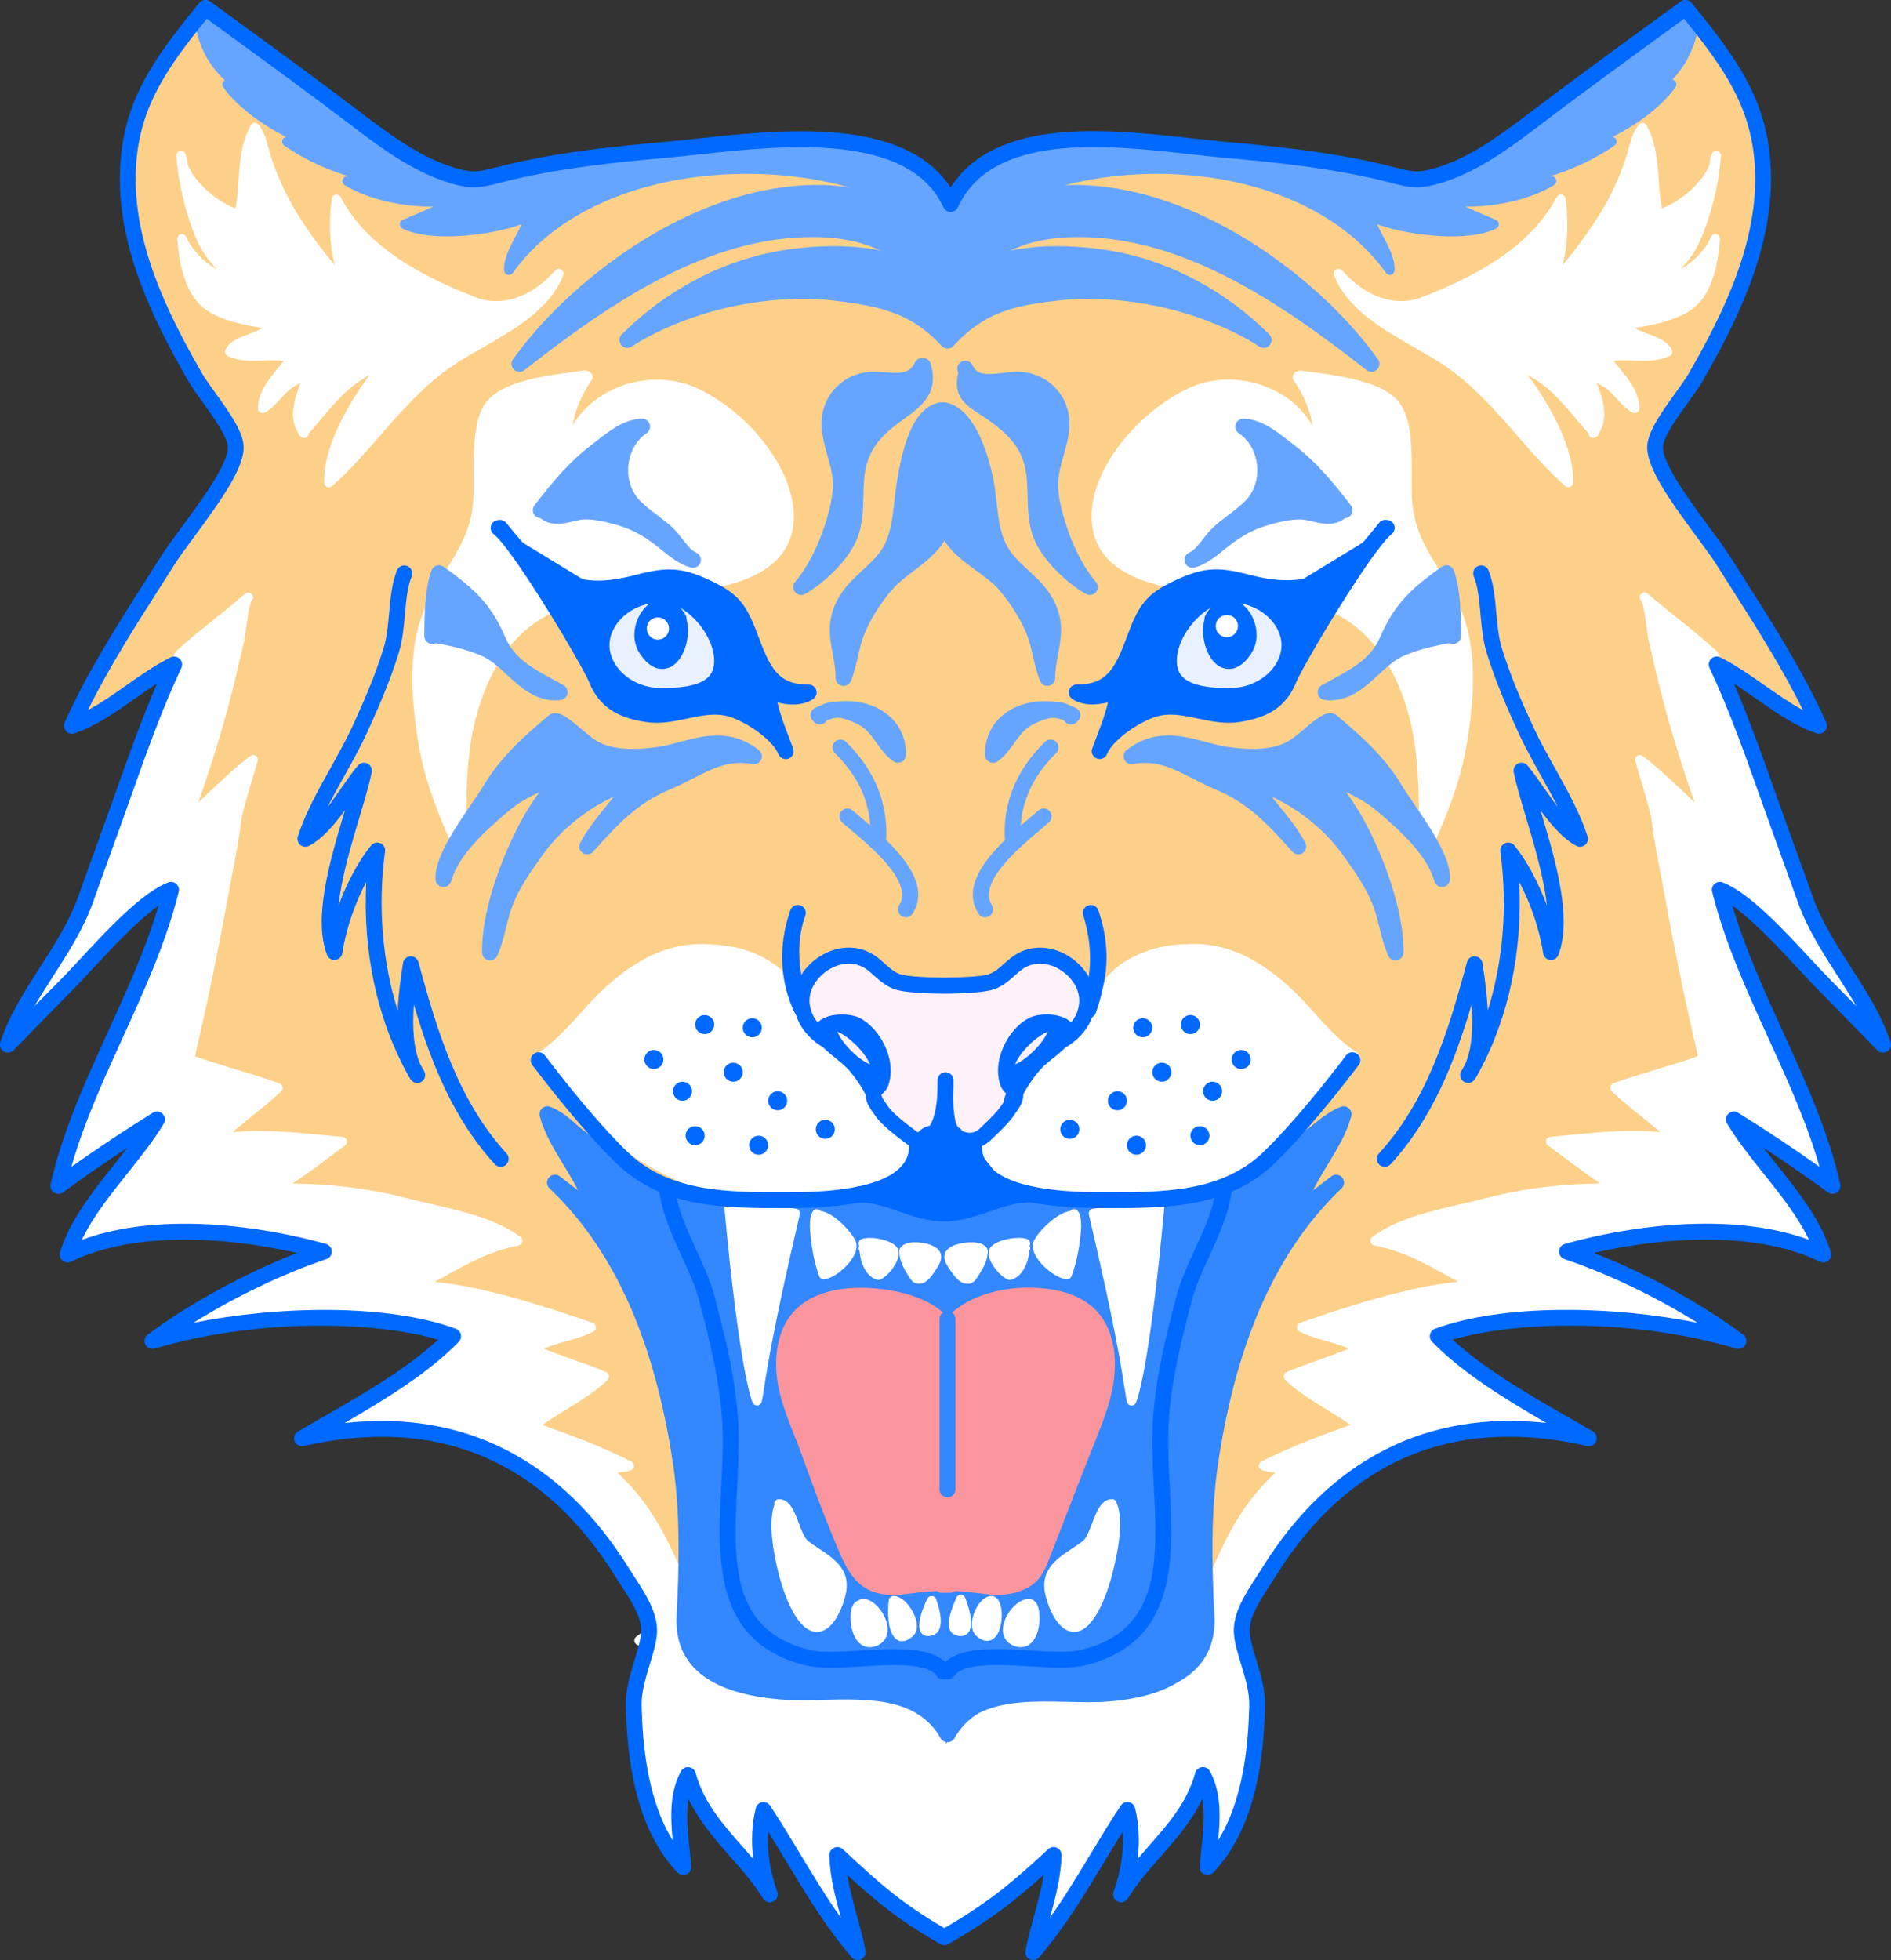 <?xml version="1.0" encoding="UTF-8"?><svg id="Layer_2" xmlns="http://www.w3.org/2000/svg" viewBox="0 0 595.73 617.45"><rect x="0" y="0" width="595.73" height="617.45" fill="#333333" stroke="none"/><defs><style>.cls-1{fill:#fa959d;}.cls-2{fill:#0069ff;}.cls-3{fill:#66a5ff;}.cls-4{fill:#e9f0ff;}.cls-5{fill:#fdd089;}.cls-6{fill:#fff;}.cls-7{fill:#fff1f8;}.cls-8{fill:#3387ff;}</style></defs><g id="Layer_1-2"><path class="cls-5" d="m297.5,610.25c15.22-8.77,22.4-14.77,34.42-25.92-.19,10.14-4.45,20.56-6.41,30.62,11.96-14.05,19.5-29.42,29.66-44.79,2.17,8.6,1,18.46-1.96,26.58,8.32-13.44,21.36-21.73,25.77-37.59,4.68,8.48,2.1,20.07,1.49,29,12.42-13.11,15.13-33.42,15.6-50.69.23-8.34-4.62-17.22-4.86-23.47s5.16-13.29,8.62-18.86c23.08-37.1,57.44-51.96,100.72-42.06-14.94-8.74-35.3-19.43-47.58-32.16,25.53-9.38,68.55-6.31,94.72,1.52-15.3-11.4-35.89-22.09-54.01-28.17,23.94-6.7,57.74-10.28,80.76.93-4.78-15.47-20.03-28.87-28.18-42.55,10.46,6.48,21.27,13.76,31.1,20.95-7.16-31.8-27.56-61.17-35.52-93.3,9.96,3.76,25.09,22.11,33.3,30.35,6.06,6.08,12.21,12.49,18.11,18.47-5.11-15.8-18.67-29.44-24.44-45.68-3.04-8.56-6.12-16.92-9.18-25.45-5.87-16.4-11.41-32.94-18.79-48.66,10.8,5.31,21.42,15.81,32.26,19.33-8.05-18.05-19.61-35.31-30.27-52.2-5.39-8.54-22.15-27.77-21.33-36.1.57-5.81,9.51-15.88,12.71-21.44,11.43-19.81,22.35-42.51,21.2-65.99-1.03-20.92-11.14-34.2-24.39-50.42-15.93,11.63-32.13,23.32-47.98,35.4-8.79,6.7-18.31,13.69-28.97,17.12-8.32,2.67-10.33,1.27-18.78-.74-16.04-3.82-32.67-5.58-49.51-7.09-26.75-2.4-72.96-11.69-86.25,17.07-13.28-28.76-62.77-19.46-89.52-17.07-16.84,1.51-33.48,3.27-49.51,7.09-8.45,2.01-10.46,3.41-18.78.74-10.66-3.42-20.17-10.42-28.97-17.12-15.85-12.08-32.05-23.77-47.98-35.4-13.26,16.23-23.37,29.5-24.39,50.42-1.15,23.47,9.76,46.17,21.2,65.99,3.2,5.55,12.15,15.62,12.71,21.44.81,8.33-15.94,27.56-21.33,36.1-10.66,16.89-22.22,34.15-30.27,52.2,10.84-3.51,21.46-14.02,32.26-19.33-7.38,15.72-12.92,32.26-18.79,48.66-3.05,8.53-6.14,16.89-9.18,25.45-5.77,16.24-19.33,29.88-24.44,45.68,5.9-5.98,12.05-12.4,18.11-18.47,8.21-8.24,23.34-26.58,33.3-30.35-7.96,32.13-28.36,61.5-35.52,93.3,9.83-7.19,20.63-14.48,31.1-20.95-8.15,13.67-23.4,27.08-28.18,42.55,23.02-11.21,56.81-7.63,80.76-.93-18.12,6.08-38.71,16.78-54.01,28.17,26.17-7.82,69.19-10.9,94.72-1.52-12.29,12.73-32.64,23.42-47.58,32.16,43.28-9.91,77.64,4.95,100.72,42.06,3.47,5.57,8.86,12.57,8.62,18.86-.23,6.25-5.09,15.13-4.86,23.47.48,17.26,3.18,37.58,15.6,50.69-.6-8.93-3.19-20.51,1.49-29,4.4,15.86,17.45,24.15,25.77,37.59-2.96-8.12-4.13-17.99-1.96-26.58,10.16,15.38,17.69,30.74,29.66,44.79-1.96-10.06-6.22-20.48-6.41-30.62,12.03,11.14,18.47,17.15,33.7,25.92Z"/><path class="cls-6" d="m345.25,315.88c5.6-12.72,18.74-16.94,31.5-17.01s25.13,9.09,33.74,18.5c5.32,5.82,9.62,11.29,16.36,15.65-13.34,20.8-39.17,40.45-64.87,43.56-12.89,1.56-32.62,3.38-44.22-2.55-10.84-5.54-8.74-19.47-1.99-27.51,6.22-7.39,15.36-11.92,21.32-19.21,6.73-8.23,9.14-18.07,18.9-23.63,9.17-5.22,21.43-6.3,31.11-1.84,7.38,3.4,14.27,9.18,19.16,15.64"/><path class="cls-6" d="m346.55,316.63c2.4-5.37,6.4-9.57,11.62-12.26,5.07-2.61,10.84-3.72,16.49-3.96,6.74-.29,13.01,1.47,18.86,4.81,5.9,3.38,11.05,7.93,15.65,12.91,5.33,5.77,10.28,11.82,16.93,16.17l-.54-2.05c-9.95,15.44-24.75,28.21-41.32,36.08-8.11,3.86-16.59,6.12-25.5,7.11s-17.25,1.6-25.85.85c-3.99-.35-8-1.04-11.77-2.44-3.33-1.23-6.34-3.14-8.03-6.36-3.14-5.98-.82-13.66,2.88-18.82,5.34-7.45,14.06-11.71,20.34-18.25,5.83-6.07,8.69-14.21,14.27-20.43,6.05-6.75,15.55-9.76,24.45-9.45,9.75.34,18.4,5.59,25.2,12.3,1.7,1.68,3.3,3.47,4.75,5.37,1.16,1.51,3.76.02,2.59-1.51-6.01-7.88-14.51-15.07-24.18-17.86s-19.94-1.24-28.31,3.62c-7.93,4.61-11.56,12.81-16.41,20.15-2.62,3.97-5.85,7.27-9.52,10.27s-7.91,6-11.49,9.44c-5.53,5.3-9.67,12.7-8.89,20.6.36,3.63,1.78,7.08,4.42,9.64,2.89,2.8,6.87,4.29,10.71,5.27,8.75,2.22,18.07,2.02,27.01,1.34,9.13-.69,18.16-1.78,26.82-4.9,18.39-6.63,34.79-19.41,46.54-34.94,1.37-1.81,2.67-3.67,3.9-5.58.45-.71.12-1.62-.54-2.05-6.23-4.08-10.93-9.8-15.91-15.25-4.73-5.18-10.07-9.94-16.14-13.52-6.05-3.56-12.79-5.74-19.86-5.57-6.01.14-12.03,1.2-17.54,3.67-6.3,2.83-11.38,7.75-14.21,14.07-.78,1.75,1.8,3.27,2.59,1.51h0Z"/><circle class="cls-2" cx="358.02" cy="360.75" r="3"/><circle class="cls-2" cx="352.02" cy="346.75" r="3"/><circle class="cls-2" cx="382.02" cy="343.75" r="3"/><circle class="cls-2" cx="366.02" cy="337.75" r="3"/><circle class="cls-2" cx="360.02" cy="323.75" r="3"/><circle class="cls-2" cx="375.02" cy="322.75" r="3"/><circle class="cls-2" cx="337.02" cy="355.75" r="3"/><circle class="cls-2" cx="391.02" cy="333.75" r="3"/><circle class="cls-2" cx="378.02" cy="357.75" r="3"/><path class="cls-6" d="m144.84,266.75c0-22.06-.7-41.2,11.29-60.43,10.17-16.3,28.89-21.69,47.31-21.65,14.54.03,44.39-1.06,44.49-21.52.08-16.13-15.24-32.14-28.76-38.75-16.19-7.91-38.55,1.85-40.17,20.76-2.77-9.38.32-18.81,5.55-26.41-8.05,1.13-22.21,2.43-28.54,7.98-6.94,6.08-3.74,25.39-5.11,34.32-1.7,11.07-8.97,19.05-13.95,28.76-6.65,12.96-5.4,28.63-3.27,42.84,1.86,12.35,6.31,22.98,11.16,34.09"/><path class="cls-6" d="m146.93,266.75c0-11.21-.33-22.57,1.52-33.68.9-5.43,2.32-10.78,4.41-15.87s4.77-10.1,8.31-14.28c6.4-7.55,15.34-12.09,24.87-14.32,4.86-1.14,9.82-1.68,14.8-1.81,3.45-.09,6.9-.02,10.35-.17,7.38-.31,14.96-1.09,21.98-3.51s12.99-6.28,15.63-13.12c3.42-8.83-.45-19.28-5.35-26.75-5.67-8.63-13.92-16.15-23.23-20.67-15.36-7.46-36.3-.44-42.03,16.22-.71,2.05-1.09,4.19-1.29,6.35l4.11-.56c-2.5-8.73.37-17.51,5.34-24.8,1.16-1.7-.75-3.3-2.36-3.08-5.22.73-10.47,1.32-15.61,2.49-4.87,1.11-10.28,2.68-14.02,6.18-3.32,3.11-4.24,8.04-4.74,12.35-.57,4.98-.42,10.02-.42,15.02s-.27,9.52-2.09,14.4c-2.21,5.95-5.95,11.2-9.19,16.61-3.41,5.7-6,11.62-7.12,18.21-1.13,6.65-1.11,13.41-.52,20.11.69,7.79,1.85,15.59,4.06,23.1,2.28,7.75,5.46,15.2,8.69,22.59.45,1.04,1.97,1.27,2.87.75,1.07-.63,1.21-1.82.75-2.87-2.73-6.25-5.4-12.53-7.48-19.03s-3.38-13.11-4.2-19.87c-1.56-12.81-1.64-26.12,4.74-37.72,2.96-5.39,6.58-10.4,9.32-15.91,2.47-4.98,4.03-10.2,4.28-15.76.21-4.75-.02-9.5.13-14.25.13-4.15.34-8.95,2.27-12.61,2.2-4.17,7.93-5.83,12.4-6.95,5.58-1.4,11.3-2.02,16.99-2.82l-2.36-3.08c-5.58,8.19-8.55,18.26-5.76,28.02.68,2.38,3.9,1.72,4.11-.56,1.51-16.35,20.32-25.09,34.84-19.87,4.15,1.49,8.06,4.1,11.51,6.81,4.04,3.18,7.78,6.89,10.83,11.03,5.04,6.85,9.61,16.58,6.74,25.09-1.93,5.73-7.72,9.15-13.46,11.04-6.74,2.22-13.82,2.94-20.87,3.21-3.41.13-6.81.05-10.22.16-4.92.15-9.85.7-14.65,1.75-9.42,2.06-18.49,6.29-25.37,13.16-7.61,7.61-12.34,18.23-14.85,28.57s-2.83,21.3-2.86,32.02c0,2.87,0,5.75,0,8.62,0,2.69,4.19,2.7,4.19,0h0Z"/><path class="cls-6" d="m56.5,206.25c7.03-6.52,14.57-11.8,21.68-18.08-1.37,1.21-2.25,11.25-2.68,13.08-1.49,6.42-2.92,12.72-4.59,19.09-3.1,11.82-8.22,28.02-12.22,38.02,5.41-5.01,14.98-14.48,21-19-2,7-4.77,15.43-5.19,18.89-1.02,8.42-2.8,16.3-4.31,24.67-3.05,16.92-6.49,33.44-10.49,50.44-.25,1.06,21.93,6.93,27.84,9.36-6.42,5.85-11.84,9.64-19.04,15.97,13.64-1.99,25.2-.33,39.26.92-5.06,3.75-14.06,10.75-20.7,14.69,13.76-.13,27.14,1.02,40.75,4.59,11.15,2.92,26.03,5.03,35.26,11.97-11.56,2.39-17.37,6.5-31.42,14.14,14.98.28,35.05,6.36,54.58,13.12-5.65,2.92-12.53,3.24-18.34,6.84,4.81,2.4,18.48,6.78,22.5,8.62-5.69,5.78-16.69,10.78-22.53,15.79,9.44,3.41,19.84,6.98,30.37,12.35-2.21.78-5.25.43-7.51,1.23.81-.29,4.78,4.01,5.4,4.64,2.56,2.57,4.82,5.43,6.89,8.41,2.83,4.07,5.24,8.42,7.32,12.92,2.51,5.42,6.42,13.1,6.3,19.22,0,.29-.03.6-.2.85-.21.31-.58.46-.92.6-2.8,1.14-5.14,3.2-7.04,5.56-1.24,1.54-2.36,4.64-3.46,7.19-.12.28-.54.14-.47-.15.72-3.03,1.09-6.88,1.17-9.08.24-6.29-5.16-13.29-8.62-18.86-23.08-37.1-57.44-51.96-100.72-42.06,14.94-8.74,35.3-19.43,47.58-32.16-25.53-9.38-68.55-6.31-94.72,1.52,15.3-11.4,35.89-22.09,54.01-28.17-23.94-6.7-57.74-10.28-80.76.93,4.78-15.47,20.03-28.87,28.18-42.55-10.46,6.48-21.27,13.76-31.1,20.95,7.16-31.8,27.56-61.17,35.52-93.3-9.96,3.76-25.09,22.11-33.3,30.35-6.06,6.08-12.21,12.49-18.11,18.47,9.81-14.97,18.67-29.44,24.44-45.68,3.04-8.56,6.12-16.92,9.18-25.45,5.87-16.4,11.81-35.13,19.19-50.85"/><path class="cls-6" d="m204.79,523.97c-.19,0-.38-.03-.56-.09-.86-.29-1.36-1.17-1.14-2.06.66-2.76,1.04-6.4,1.13-8.78.18-4.8-3.41-10.32-6.58-15.18-.63-.98-1.25-1.92-1.82-2.83-11.37-18.28-25.54-31.09-42.09-38.07-16.7-7.04-35.89-8.16-57.02-3.32-.72.17-1.46-.22-1.73-.91-.27-.69,0-1.47.64-1.85,2.2-1.28,4.51-2.61,6.9-3.98,13.34-7.65,28.36-16.26,38.69-26.25-25.12-8.2-65.76-5.38-91.53,2.32-.7.21-1.44-.11-1.77-.76s-.14-1.44.44-1.88c13.99-10.42,32.69-20.43,49.81-26.76-23.48-5.82-54.18-8.07-75,2.07-.54.26-1.18.18-1.63-.21-.45-.39-.63-1.01-.46-1.58,3.06-9.92,10.23-18.9,17.16-27.59,2.6-3.26,5.11-6.41,7.36-9.54-8.51,5.45-17.09,11.31-25.11,17.18-.5.37-1.19.39-1.71.04-.52-.34-.78-.97-.64-1.58,3.7-16.42,10.99-32.42,18.04-47.89,6.25-13.7,12.69-27.84,16.66-42.3-7.14,4.19-16.4,14.16-23.39,21.69-2.41,2.59-4.68,5.04-6.57,6.94-3.51,3.53-7.1,7.21-10.58,10.78-2.54,2.6-5.05,5.18-7.52,7.69-.54.55-1.41.6-2.01.11-.6-.48-.73-1.34-.31-1.99,9.03-13.78,18.34-28.63,24.28-45.36,1.69-4.76,3.4-9.46,5.1-14.17,1.36-3.75,2.72-7.5,4.08-11.29,1.34-3.75,2.69-7.63,4.06-11.56,4.65-13.38,9.46-27.23,15.19-39.42.08-.17.2-.33.34-.46,3.91-3.62,8.02-6.91,12-10.08,3.22-2.57,6.54-5.22,9.71-8.02,0,0,0,0,0,0,.62-.55,1.57-.49,2.12.13.53.6.49,1.51-.08,2.07-.69,1.02-1.45,6.7-1.78,9.14-.21,1.53-.35,2.63-.49,3.22l-.51,2.22c-1.28,5.53-2.6,11.25-4.08,16.91-2.67,10.2-6.56,22.65-9.96,32.08,5.29-5.03,11.81-11.2,16.39-14.64.51-.39,1.22-.4,1.75-.04.53.37.77,1.03.59,1.65-.57,2-1.21,4.12-1.83,6.2-1.49,4.97-3.03,10.12-3.32,12.46-.72,5.96-1.8,11.51-2.94,17.39-.47,2.43-.94,4.88-1.39,7.37-2.98,16.51-6.34,32.71-10.27,49.5,2.14.91,8.37,2.8,13.07,4.22,5.43,1.65,11.04,3.35,13.65,4.42.47.2.82.62.91,1.13.09.51-.09,1.02-.47,1.37-3.45,3.15-6.59,5.68-9.9,8.36-1.75,1.42-3.54,2.86-5.44,4.44,9.82-.87,18.71-.02,28.78.94,1.93.18,3.89.37,5.91.55.62.06,1.14.49,1.31,1.09.17.6-.05,1.24-.55,1.61-.93.69-2,1.49-3.16,2.36-3.85,2.9-8.77,6.59-13.31,9.63,13.24.2,24.79,1.69,36,4.63,2.37.62,4.89,1.2,7.55,1.81,9.71,2.24,20.72,4.77,28.22,10.41.47.35.69.95.56,1.53s-.58,1.02-1.16,1.14c-9.29,1.92-14.91,5.05-24.22,10.24-.72.4-1.46.81-2.22,1.24,14.97,1.4,33.39,7.22,49.79,12.9.57.2.96.71,1,1.31.04.6-.27,1.17-.81,1.44-2.69,1.39-5.63,2.22-8.48,3.02-2.38.67-4.81,1.35-7.1,2.37,2.88,1.17,6.79,2.57,10.34,3.85,3.87,1.39,7.52,2.7,9.33,3.53.44.2.76.61.85,1.09.09.48-.06.97-.41,1.32-3.31,3.36-8.22,6.39-12.97,9.33-2.75,1.7-5.38,3.32-7.57,4.92l.27.1c8.51,3.06,18.15,6.53,27.72,11.41.53.27.86.84.82,1.44-.04.6-.43,1.12-1,1.32-1.28.45-2.71.57-4.1.69-.04,0-.08,0-.11,0,.65.62,1.41,1.39,2.31,2.33l.36.37c2.4,2.42,4.71,5.23,7.06,8.61,2.71,3.9,5.22,8.32,7.45,13.15l.73,1.57c2.59,5.53,5.82,12.41,5.71,18.31,0,.47-.07,1.08-.45,1.65-.45.69-1.12.96-1.57,1.14-2.33.96-4.5,2.67-6.48,5.12-.83,1.03-1.69,3.09-2.51,5.08-.25.6-.49,1.19-.74,1.76-.29.66-.92,1.06-1.6,1.06Zm-83.44-76.27c31.9,0,58.22,15.51,77.02,45.73.56.89,1.16,1.82,1.78,2.78,3.41,5.24,7.28,11.18,7.06,16.93-.01.39-.04.81-.07,1.25.05-.07.11-.14.17-.21,2.3-2.85,4.87-4.87,7.64-6,.06-.03.13-.05.19-.08h0c.1-5.2-3.09-12.01-5.42-16.98l-.74-1.58c-2.16-4.67-4.58-8.95-7.19-12.7-2.25-3.23-4.45-5.91-6.72-8.2-.08-.08-.22-.22-.39-.41-2.62-2.73-3.65-3.56-4.06-3.79-.58-.04-1.1-.42-1.31-1-.27-.78.14-1.64.92-1.91.95-.33,1.97-.49,2.99-.59-7.88-3.69-15.57-6.45-23.04-9.14l-2.82-1.02c-.5-.18-.87-.62-.96-1.14-.1-.52.09-1.06.5-1.41,2.66-2.29,6.24-4.49,10.02-6.83,3.83-2.36,7.77-4.8,10.74-7.33-1.87-.72-4.38-1.62-6.98-2.56-5.24-1.88-10.65-3.82-13.45-5.21-.49-.24-.8-.73-.83-1.27-.03-.54.25-1.06.71-1.34,3.37-2.09,7.01-3.11,10.53-4.1,1.51-.43,2.98-.84,4.39-1.32-17.2-5.85-36.09-11.49-50.4-11.76-.68-.01-1.27-.48-1.43-1.14-.16-.66.14-1.35.74-1.67,2.49-1.35,4.71-2.59,6.76-3.73,8.39-4.67,13.86-7.72,21.65-9.76-6.85-4.01-16.04-6.12-24.27-8.01-2.69-.62-5.23-1.2-7.64-1.83-12.37-3.24-25.19-4.68-40.36-4.54-.65-.01-1.28-.44-1.46-1.1-.18-.65.1-1.35.68-1.69,5.34-3.17,12.31-8.41,17.4-12.23.01-.01.03-.02.04-.03-.68-.07-1.36-.13-2.04-.19-11.53-1.1-21.49-2.05-32.99-.38-.65.1-1.3-.25-1.58-.86-.28-.6-.13-1.32.37-1.76,3.39-2.98,6.37-5.38,9.25-7.71,2.68-2.16,5.23-4.22,7.92-6.59-2.85-.98-7.02-2.25-11.09-3.48-3.58-1.08-7.28-2.21-9.99-3.11-4.11-1.37-5.76-1.99-5.37-3.66,4.02-17.1,7.45-33.57,10.48-50.36.45-2.5.93-4.96,1.4-7.4,1.13-5.83,2.19-11.33,2.9-17.18.32-2.6,1.82-7.63,3.42-12.96.16-.52.31-1.04.47-1.56-4,3.42-8.69,7.88-12.66,11.64-1.68,1.59-3.22,3.06-4.53,4.27-.51.48-1.29.53-1.87.14-.58-.4-.8-1.14-.54-1.79,3.77-9.42,8.88-25.33,12.16-37.84,1.47-5.61,2.73-11.06,4.06-16.82l.52-2.23c.1-.44.27-1.65.44-2.94.29-2.12.54-3.9.79-5.36-1.98,1.64-3.97,3.23-5.92,4.79-3.86,3.08-7.85,6.27-11.61,9.74-5.6,11.98-10.35,25.65-14.94,38.86-1.37,3.94-2.72,7.83-4.07,11.59-1.36,3.79-2.72,7.54-4.08,11.3-1.7,4.7-3.41,9.39-5.1,14.15-4.32,12.16-10.35,23.29-16.77,33.73,2.64-2.7,5.32-5.44,7.96-8.09,1.85-1.85,4.11-4.29,6.5-6.86,8.6-9.27,19.31-20.8,27.33-23.83.52-.2,1.11-.09,1.53.28.42.37.59.94.46,1.48-3.92,15.83-10.91,31.15-17.66,45.96-6.42,14.08-13.04,28.6-16.89,43.37,9-6.46,18.57-12.86,27.89-18.62.59-.37,1.35-.28,1.84.21.49.48.59,1.24.24,1.84-3.12,5.24-7.14,10.28-11.4,15.62-5.97,7.48-12.11,15.19-15.46,23.35,10.22-4.23,22.8-6.21,37.46-5.86,13.05.3,27.64,2.54,41.09,6.3.63.18,1.08.75,1.1,1.41.02.66-.4,1.25-1.02,1.46-15.43,5.18-32.7,13.77-46.77,23.15,26.95-6.33,64.47-7.79,87.51.67.48.17.83.58.94,1.07.11.5-.03,1.01-.38,1.38-10.42,10.8-26.14,19.91-40.18,27.96,5.65-.88,11.15-1.31,16.5-1.31Zm69.86,16.66s0,0,0,0c0,0,0,0,0,0ZM79.17,189.29h0s0,0,0,0c0,0,0,0,0,0h0Z"/><path class="cls-6" d="m539.83,206.25c-7.03-6.52-14.57-11.8-21.68-18.08,1.37,1.21,2.25,11.25,2.68,13.08,1.49,6.42,2.92,12.72,4.59,19.09,3.1,11.82,8.22,28.02,12.22,38.02-5.41-5.01-14.98-14.48-21-19,2,7,4.77,15.43,5.19,18.89,1.02,8.42,2.8,16.3,4.31,24.67,3.05,16.92,6.49,33.44,10.49,50.44.25,1.06-21.93,6.93-27.84,9.36,6.42,5.85,11.84,9.64,19.04,15.97-13.64-1.99-25.2-.33-39.26.92,5.06,3.75,14.06,10.75,20.7,14.69-13.76-.13-27.14,1.02-40.75,4.59-11.15,2.92-26.03,5.03-35.26,11.97,11.56,2.39,17.37,6.5,31.42,14.14-14.98.28-35.05,6.36-54.58,13.12,5.65,2.92,12.53,3.24,18.34,6.84-4.81,2.4-18.48,6.78-22.5,8.62,5.69,5.78,16.69,10.78,22.53,15.79-9.44,3.41-19.84,6.98-30.37,12.35,2.21.78,5.25.43,7.51,1.23-.81-.29-4.78,4.01-5.4,4.64-2.56,2.57-4.82,5.43-6.89,8.41-2.83,4.07-5.24,8.42-7.32,12.92-2.51,5.42-6.42,13.1-6.3,19.22,0,.29.03.6.2.85.21.31.58.46.92.6,2.8,1.14,5.14,3.2,7.04,5.56,1.24,1.54,2.36,4.64,3.46,7.19.12.28.54.14.47-.15-.72-3.03-1.09-6.88-1.17-9.08-.24-6.29,5.16-13.29,8.62-18.86,23.08-37.1,57.44-51.96,100.72-42.06-14.94-8.74-35.3-19.43-47.58-32.16,25.53-9.38,68.55-6.31,94.72,1.52-15.3-11.4-35.89-22.09-54.01-28.17,23.94-6.7,57.74-10.28,80.76.93-4.78-15.47-20.03-28.87-28.18-42.55,10.46,6.48,21.27,13.76,31.1,20.95-7.16-31.8-27.56-61.17-35.52-93.3,9.96,3.76,25.09,22.11,33.3,30.35,6.06,6.08,12.21,12.49,18.11,18.47-9.81-14.97-18.67-29.44-24.44-45.68-3.04-8.56-6.12-16.92-9.18-25.45-5.87-16.4-11.81-35.13-19.19-50.85"/><path class="cls-6" d="m391.54,523.97c-.68,0-1.31-.4-1.6-1.05-.25-.57-.49-1.16-.74-1.76-.83-1.99-1.68-4.05-2.51-5.08-1.98-2.45-4.15-4.17-6.44-5.11-.48-.2-1.15-.47-1.61-1.16-.38-.58-.44-1.19-.45-1.65-.11-5.89,3.12-12.77,5.71-18.3l.73-1.57c2.24-4.83,4.75-9.26,7.45-13.15,2.34-3.37,4.65-6.19,7.06-8.61l.36-.37c.9-.94,1.66-1.71,2.31-2.33-.04,0-.08,0-.11,0-1.38-.12-2.81-.24-4.1-.69-.57-.2-.96-.72-1-1.32-.04-.6.28-1.16.82-1.44,9.57-4.88,19.22-8.35,27.72-11.41l.27-.1c-2.19-1.6-4.82-3.23-7.57-4.92-4.75-2.93-9.67-5.97-12.97-9.33-.34-.35-.49-.84-.41-1.32.09-.48.41-.89.85-1.09,1.81-.83,5.46-2.14,9.33-3.53,3.56-1.28,7.46-2.67,10.34-3.85-2.29-1.02-4.73-1.7-7.11-2.37-2.85-.8-5.79-1.63-8.48-3.02-.53-.28-.85-.84-.81-1.44.04-.6.44-1.11,1-1.31,16.4-5.68,34.81-11.5,49.79-12.9-.76-.42-1.5-.84-2.22-1.24-9.31-5.19-14.93-8.32-24.22-10.24-.58-.12-1.03-.57-1.16-1.14s.09-1.17.56-1.53c7.5-5.64,18.51-8.17,28.23-10.41,2.67-.61,5.18-1.19,7.55-1.81,11.21-2.94,22.76-4.43,36-4.63-4.53-3.04-9.45-6.74-13.31-9.63-1.16-.87-2.23-1.67-3.16-2.36-.5-.37-.72-1.01-.55-1.61.17-.6.69-1.03,1.31-1.09,2.02-.18,3.98-.37,5.91-.55,10.07-.96,18.96-1.81,28.78-.94-1.89-1.58-3.68-3.03-5.44-4.45-3.32-2.68-6.45-5.21-9.9-8.36-.38-.35-.56-.86-.47-1.37.09-.51.43-.93.91-1.13,2.6-1.07,8.21-2.77,13.65-4.42,4.7-1.42,10.93-3.31,13.07-4.22-3.93-16.77-7.29-32.98-10.27-49.5-.45-2.49-.92-4.94-1.39-7.37-1.14-5.88-2.21-11.43-2.94-17.39-.29-2.35-1.83-7.49-3.32-12.46-.62-2.08-1.26-4.2-1.83-6.2-.18-.62.06-1.28.59-1.65.53-.36,1.24-.35,1.75.04,4.58,3.44,11.1,9.62,16.39,14.64-3.4-9.43-7.29-21.88-9.96-32.08-1.47-5.62-2.79-11.3-4.06-16.79l-.54-2.34c-.13-.58-.28-1.68-.49-3.21-.33-2.44-1.09-8.12-1.78-9.14-.57-.55-.61-1.46-.08-2.07.55-.62,1.5-.68,2.12-.13,0,0,0,0,0,0,3.17,2.8,6.49,5.45,9.71,8.02,3.98,3.18,8.09,6.46,12,10.08.14.13.26.29.34.46,5.72,12.19,10.53,26.02,15.18,39.4,1.37,3.94,2.72,7.82,4.06,11.57,1.35,3.78,2.71,7.53,4.07,11.27,1.71,4.71,3.41,9.41,5.11,14.18,5.94,16.73,15.25,31.58,24.28,45.36.42.64.29,1.5-.31,1.99-.6.48-1.47.44-2.01-.11-2.47-2.5-4.98-5.08-7.51-7.68-3.48-3.57-7.07-7.26-10.59-10.79-1.89-1.89-4.16-4.34-6.57-6.94-6.99-7.53-16.25-17.5-23.39-21.69,3.97,14.46,10.41,28.6,16.66,42.3,7.05,15.47,14.35,31.47,18.04,47.89.14.61-.12,1.24-.64,1.58-.52.34-1.2.33-1.71-.04-8.03-5.87-16.6-11.74-25.11-17.18,2.25,3.13,4.76,6.28,7.36,9.54,6.93,8.69,14.09,17.67,17.16,27.59.18.57,0,1.19-.46,1.58-.46.39-1.1.47-1.63.21-20.83-10.14-51.53-7.89-75-2.07,17.13,6.33,35.82,16.34,49.81,26.76.58.43.77,1.23.44,1.88-.33.65-1.07.97-1.77.76-25.77-7.71-66.41-10.52-91.53-2.32,10.33,9.99,25.35,18.6,38.69,26.25,2.39,1.37,4.7,2.69,6.9,3.98.64.37.91,1.16.64,1.85-.27.69-1.01,1.08-1.73.91-21.13-4.84-40.31-3.72-57.02,3.32-16.56,6.98-30.72,19.78-42.09,38.07-.57.91-1.18,1.86-1.82,2.83-3.17,4.86-6.76,10.38-6.58,15.18.09,2.39.47,6.03,1.13,8.79.21.88-.28,1.77-1.14,2.06-.19.06-.38.09-.56.09Zm-10.35-15.86c.05.02.11.04.15.06,2.81,1.15,5.38,3.17,7.68,6.02.06.07.11.14.17.21-.03-.44-.05-.87-.07-1.26-.22-5.75,3.65-11.69,7.06-16.93.62-.96,1.23-1.89,1.79-2.78,21.95-35.28,54.15-50.51,93.51-44.42-14.04-8.05-29.76-17.16-40.18-27.96-.35-.37-.5-.88-.38-1.38.11-.49.47-.9.94-1.07,23.04-8.46,60.56-7.01,87.51-.67-14.07-9.38-31.34-17.97-46.77-23.15-.62-.21-1.04-.8-1.02-1.46.02-.66.46-1.23,1.1-1.41,13.45-3.76,28.05-6,41.09-6.3,14.65-.34,27.24,1.63,37.46,5.86-3.35-8.16-9.49-15.87-15.46-23.35-4.26-5.34-8.28-10.38-11.4-15.62-.35-.59-.26-1.35.24-1.84.49-.49,1.26-.57,1.84-.21,9.31,5.76,18.88,12.16,27.89,18.62-3.85-14.76-10.47-29.29-16.89-43.37-6.76-14.82-13.74-30.14-17.66-45.96-.13-.54.04-1.11.46-1.48.42-.37,1.01-.48,1.53-.28,8.02,3.03,18.73,14.57,27.33,23.83,2.39,2.57,4.65,5.01,6.5,6.86,2.64,2.65,5.32,5.38,7.96,8.09-6.42-10.44-12.45-21.57-16.77-33.73-1.69-4.76-3.4-9.46-5.1-14.16-1.36-3.75-2.72-7.5-4.08-11.28-1.35-3.77-2.7-7.66-4.07-11.6-4.59-13.21-9.34-26.87-14.94-38.85-3.76-3.47-7.75-6.66-11.61-9.74-1.95-1.56-3.94-3.15-5.92-4.79.25,1.46.51,3.23.8,5.36.17,1.28.33,2.49.44,2.93l.54,2.34c1.33,5.73,2.58,11.13,4.04,16.71,3.28,12.5,8.39,28.42,12.16,37.84.26.65.04,1.4-.54,1.79-.58.4-1.35.34-1.87-.14-1.3-1.21-2.85-2.67-4.53-4.27-3.96-3.76-8.66-8.22-12.66-11.64.16.52.31,1.04.47,1.56,1.6,5.33,3.1,10.36,3.42,12.96.71,5.86,1.78,11.36,2.9,17.18.47,2.44.95,4.9,1.4,7.4,3.03,16.81,6.46,33.28,10.48,50.36.39,1.67-1.26,2.29-5.37,3.66-2.71.9-6.41,2.02-9.99,3.11-4.06,1.23-8.23,2.5-11.09,3.48,2.69,2.36,5.24,4.43,7.92,6.58,2.89,2.33,5.87,4.74,9.26,7.71.5.44.65,1.15.37,1.76-.28.6-.93.96-1.58.86-11.5-1.67-21.46-.72-32.99.38-.67.06-1.35.13-2.04.19.01.01.03.02.04.03,5.09,3.82,12.06,9.06,17.4,12.23.58.35.86,1.04.68,1.69-.18.65-.77,1.1-1.44,1.1h-.01c-15.15-.15-27.99,1.3-40.36,4.54-2.41.63-4.95,1.22-7.64,1.83-8.23,1.89-17.42,4.01-24.27,8.01,7.79,2.04,13.26,5.09,21.65,9.76,2.05,1.14,4.27,2.38,6.76,3.73.6.33.9,1.01.74,1.67-.16.66-.75,1.13-1.43,1.14-14.3.27-33.2,5.91-50.4,11.76,1.41.48,2.88.9,4.39,1.32,3.52.99,7.16,2.01,10.53,4.1.46.29.73.8.71,1.34-.03.54-.34,1.03-.83,1.27-2.8,1.39-8.21,3.33-13.45,5.21-2.61.93-5.12,1.83-6.98,2.56,2.97,2.54,6.91,4.97,10.74,7.33,3.78,2.34,7.36,4.54,10.02,6.83.4.35.59.88.5,1.41-.1.52-.46.96-.96,1.14l-2.82,1.02c-7.47,2.69-15.16,5.45-23.04,9.14,1.02.1,2.04.26,2.99.59.78.27,1.19,1.13.92,1.91-.2.58-.73.96-1.31,1-.41.24-1.44,1.06-4.06,3.79-.18.18-.31.33-.39.41-2.28,2.29-4.48,4.98-6.72,8.2-2.61,3.75-5.03,8.02-7.19,12.7l-.74,1.58c-2.33,4.97-5.52,11.78-5.42,16.98h0Zm23.93-43.75s0,0,0,0c0,0,0,0,0,0Zm112.03-275.08h0s0,0,0,0Zm-.07-.07h0s0,0,0,0Z"/><path class="cls-6" d="m251.77,315.88c-5.6-12.72-18.74-16.94-31.5-17.01s-25.13,9.09-33.74,18.5c-5.32,5.82-9.62,11.29-16.36,15.65,13.34,20.8,39.17,40.45,64.87,43.56,12.89,1.56,32.62,3.38,44.22-2.55,10.84-5.54,8.74-19.47,1.99-27.51-6.22-7.39-15.36-11.92-21.32-19.21-6.73-8.23-9.14-18.07-18.9-23.63-9.17-5.22-21.43-6.3-31.11-1.84-7.38,3.4-14.27,9.18-19.16,15.64"/><path class="cls-6" d="m253.06,315.12c-2.52-5.62-6.83-10.19-12.25-13.1s-11.27-4.15-17.23-4.54c-6.99-.45-13.58.97-19.8,4.19-6.27,3.24-11.81,7.85-16.69,12.91-5.72,5.93-10.69,12.57-17.67,17.13-.66.43-1,1.34-.54,2.05,10.5,16.29,26.23,29.85,43.88,37.85,4.45,2.02,9.06,3.7,13.8,4.89,4.3,1.08,8.68,1.62,13.09,2.09,9.02.96,18.24,1.57,27.27.4,7.53-.98,16.68-3.22,20.03-10.88,2.99-6.82.89-15.1-3.31-20.95-5.61-7.82-14.57-12.22-21.08-19.14-6.09-6.48-8.95-15.34-15.36-21.57-6.84-6.65-17.25-9.53-26.62-8.82-10.14.77-19.14,6.33-26.2,13.4-1.77,1.78-3.4,3.68-4.92,5.68-1.17,1.53,1.43,3.03,2.59,1.51,5.68-7.44,13.96-14.29,23.16-16.69,8.8-2.29,18.97-.69,26.56,4.36,7.03,4.68,10.16,12.78,14.83,19.47,2.62,3.75,5.78,6.9,9.32,9.79s7.47,5.68,10.89,8.89c5.23,4.89,9.29,11.61,8.44,19.05-.37,3.23-1.93,6.24-4.51,8.24-2.95,2.29-6.86,3.36-10.46,4.1-8.5,1.73-17.41,1.35-26,.62s-16.99-1.95-25.12-5c-17.31-6.49-32.96-18.77-44.03-33.52-1.28-1.71-2.51-3.47-3.66-5.27l-.54,2.05c5.91-3.87,10.52-9.07,15.21-14.27,4.56-5.08,9.49-9.84,15.27-13.53s12.08-6.15,18.87-6.13c5.68.02,11.52.87,16.76,3.14,6.04,2.61,10.75,7.11,13.45,13.13.79,1.76,3.37.23,2.59-1.51h0Z"/><path class="cls-6" d="m201.32,516.79c4.97-3.55,10.13-8.35,15.68-6.7,0,0-1.85-3.49-2-.53-.9,17.08,14.12,22.44,30.15,23.81,16.93,1.44,42.08-5.02,52.7,13.43,10.61-18.45,34.5-11.99,51.43-13.43,16.03-1.37,31.05-6.73,30.15-23.81-.16-2.96-.1.5-.1.5,5.55-1.9,11.13,1.58,11.24,4.47.23,6.25,5.09,15.13,4.86,23.47-.48,17.26-3.18,37.58-15.6,50.69.6-8.93,3.19-20.51-1.49-29-4.4,15.86-17.45,24.15-25.77,37.59,2.96-8.12,4.13-17.99,1.96-26.58-10.16,15.38-17.69,30.74-29.66,44.79,1.96-10.06,6.22-20.48,6.41-30.62-12.03,11.14-19.2,17.15-34.42,25.92-15.22-8.77-21.67-14.77-33.7-25.92.19,10.14,4.45,20.56,6.41,30.62-11.96-14.05-19.5-29.42-29.66-44.79-2.17,8.6-1,18.46,1.96,26.58-8.32-13.44-21.36-21.73-25.77-37.59-4.68,8.48-2.1,20.07-1.49,29-12.42-13.11-15.13-33.42-15.6-50.69-.23-8.34,4.62-17.22,4.86-23.47"/><path class="cls-6" d="m324.86,616.99c-.22,0-.44-.05-.65-.15-.61-.3-.95-.97-.82-1.64.71-3.62,1.72-7.34,2.7-10.92,1.42-5.2,2.88-10.54,3.44-15.76-10.34,9.47-17.66,15.35-31.93,23.57-.46.27-1.03.27-1.5,0-14.15-8.16-20.83-13.97-31.2-23.56.57,5.21,2.03,10.55,3.44,15.75.98,3.59,1.99,7.3,2.7,10.92.13.67-.21,1.34-.82,1.64-.61.3-1.35.14-1.79-.38-8.05-9.46-13.97-19.26-20.24-29.65-2.41-4-4.89-8.1-7.51-12.2-.98,6.92-.07,14.79,2.61,22.14.26.72-.06,1.53-.75,1.86-.69.33-1.53.09-1.93-.56-3.07-4.96-6.88-9.29-10.56-13.48-5.36-6.1-10.88-12.38-14.09-20.63-1.75,5.83-1.02,12.77-.36,19.03.21,1.96.4,3.81.52,5.6.04.63-.31,1.22-.89,1.48-.58.25-1.25.12-1.69-.34-13.47-14.21-15.59-36.3-16.01-51.68-.14-4.94,1.41-10.02,2.78-14.51.56-1.85,1.11-3.65,1.5-5.32-.6.2-1.3,0-1.69-.56-.48-.67-.33-1.61.35-2.09.65-.47,1.31-.95,1.97-1.45.18-.63.76-1.09,1.44-1.09h.03c3.02-2.21,6.3-4.36,9.8-4.72.25-.77.72-1.24,1.41-1.39,1.14-.25,2.2.56,3.22,2.47.28.53.22,1.19-.17,1.65-.38.47-1.01.66-1.59.49-.04,0-.07-.02-.11-.03.26,12.08,9.71,18.75,28.81,20.38,3.96.34,8.39.23,13.07.12,14.39-.34,30.62-.72,39.5,12,8.82-12.71,24.49-12.34,38.39-12,4.6.11,8.94.21,12.91-.12,19.53-1.67,28.97-8.6,28.81-21.19-.08-.19-.13-.39-.14-.6-.03-1.98-.05-3.17,1.46-3.22.94-.05,1.35.53,1.51,1.29,3.35-.53,6.4.52,8.31,1.83,1.82,1.25,2.9,2.88,2.96,4.48.1,2.54,1.06,5.71,2.08,9.06,1.37,4.49,2.92,9.57,2.78,14.51-.42,15.38-2.54,37.47-16.02,51.68-.44.46-1.11.6-1.69.34-.58-.25-.94-.84-.89-1.48.12-1.79.32-3.63.52-5.59.66-6.26,1.39-13.2-.36-19.03-3.21,8.25-8.73,14.53-14.09,20.63-3.68,4.19-7.49,8.52-10.56,13.48-.4.65-1.24.9-1.93.56-.69-.34-1.02-1.14-.75-1.86,2.68-7.35,3.59-15.22,2.61-22.14-2.62,4.09-5.1,8.2-7.51,12.2-6.27,10.38-12.19,20.19-20.24,29.64-.29.34-.71.53-1.14.53Zm6.41-33.62c.21,0,.42.04.61.13.55.25.9.8.89,1.4-.13,6.73-1.99,13.56-3.79,20.17-.4,1.45-.8,2.92-1.18,4.39,5.93-7.73,10.79-15.77,15.87-24.19,3.04-5.03,6.18-10.24,9.59-15.4.33-.5.91-.75,1.5-.65.59.1,1.06.54,1.2,1.11,1.47,5.83,1.54,12.53.27,19.2,1.92-2.41,3.93-4.69,5.89-6.93,6.22-7.08,12.09-13.77,14.74-23.32.16-.59.67-1.02,1.27-1.09.62-.07,1.19.23,1.49.77,3.99,7.23,3.03,16.32,2.19,24.34-.03.26-.05.51-.08.77,10.08-13.45,11.8-32.49,12.18-46.11.12-4.45-1.29-9.08-2.65-13.55-1.08-3.54-2.1-6.89-2.21-9.82-.02-.5-.54-1.35-1.66-2.12-1.47-1.01-3.84-1.79-6.44-1.29-.08,13.94-10.69,21.91-31.56,23.69-4.14.35-8.56.25-13.24.13-14.45-.35-29.38-.71-37.01,12.55-.27.46-.76.75-1.3.75s-1.03-.29-1.3-.75c-7.63-13.27-23.14-12.91-38.13-12.55-4.77.11-9.27.22-13.4-.13-20.78-1.77-31.38-9.68-31.56-23.5-2.7.45-5.39,2.31-8.19,4.38-.29,2.64-1.18,5.58-2.12,8.67-1.36,4.48-2.77,9.1-2.65,13.55.38,13.62,2.1,32.66,12.18,46.11-.03-.25-.05-.51-.08-.77-.84-8.02-1.8-17.11,2.19-24.34.29-.53.88-.84,1.49-.77.61.07,1.11.5,1.27,1.09,2.65,9.55,8.52,16.24,14.74,23.32,1.97,2.24,3.97,4.52,5.89,6.93-1.27-6.67-1.2-13.37.27-19.2.14-.58.62-1.01,1.2-1.11.59-.1,1.18.16,1.5.65,3.41,5.16,6.55,10.36,9.59,15.4,5.09,8.42,9.94,16.46,15.88,24.2-.38-1.47-.78-2.94-1.18-4.39-1.8-6.61-3.67-13.44-3.79-20.17-.01-.6.34-1.15.89-1.4.54-.24,1.19-.14,1.63.27l.2.19c11.56,10.71,18.01,16.69,32.48,25.1,14.74-8.55,21.88-14.61,33.4-25.29.28-.26.65-.4,1.02-.4Z"/><path class="cls-3" d="m516.28,32.35c3.42-1.86,7.12-3.53,10.36-5.78-5.7,8.56-22.97,19.42-34.18,19.68,5.31,0,10.35-.93,15.35-1.64-8.57,6.05-22.28,11.65-32.9,11.57,4.53,1.05,9.15.9,13.91.86-10.03,6.06-25.15,7.73-36.52,5.87,6.27,2.31,12.28,5.2,18.44,7.73-9.04,4.58-30.58,1.66-39.41-2.66,1.42,5.71,6.85,11.76,6.54,17.13-29.63-41.57-107.85-39.84-137.37-9.8-29.52-30.04-110.55-31.77-140.18,9.8-.31-5.37,5.12-11.42,6.54-17.13-8.83,4.32-30.36,7.24-39.41,2.66,6.16-2.53,12.17-5.42,18.44-7.73-11.37,1.86-26.49.19-36.52-5.87,4.76.04,9.38.19,13.91-.86-10.62.08-24.33-5.52-32.9-11.57,5,.71,10.04,1.64,15.35,1.64-11.21-.26-28.48-11.12-34.18-19.68,3.24,2.25,6.94,3.92,10.36,5.78-10.05-7.74-16.2-11.81-18.91-24.42.24-.3.48-.6.73-.91.74-.91,1.48-1.82,2.24-2.75,15.93,11.63,32.13,23.32,47.98,35.4,8.79,6.7,18.31,13.69,28.97,17.12,8.32,2.67,10.33,1.27,18.78-.74,16.04-3.82,32.67-5.59,49.51-7.09,26.75-2.4,76.24-11.7,89.52,17.06,13.28-28.76,59.5-19.46,86.25-17.06,16.84,1.5,33.47,3.27,49.51,7.09,8.45,2.01,10.46,3.41,18.78.74,10.66-3.43,20.18-10.42,28.97-17.12,15.85-12.08,32.05-23.77,47.98-35.4.64.78,1.26,1.54,1.88,2.3-2.57,13-7.68,17.97-17.82,25.78Z"/><path class="cls-3" d="m437.87,86.61c-.48,0-.94-.23-1.22-.63-12.43-17.44-35.26-28.68-62.63-30.84-29.09-2.29-57.53,6.03-72.45,21.22-.56.57-1.58.57-2.14,0-14.99-15.25-44.14-23.57-74.23-21.2-28.07,2.21-51.27,13.45-63.66,30.82-.37.52-1.03.74-1.64.57-.61-.18-1.04-.72-1.08-1.35-.21-3.55,1.71-7.18,3.56-10.69.67-1.27,1.36-2.57,1.93-3.85-10.39,3.71-28.93,5.67-37.54,1.32-.52-.26-.84-.81-.82-1.4.02-.59.39-1.11.93-1.33,2.33-.96,4.67-1.98,6.95-2.97.88-.38,1.76-.77,2.65-1.16-9.31-.01-19.88-1.96-27.88-6.8-.58-.35-.85-1.04-.67-1.69.18-.65.77-1.09,1.44-1.09h.49c-7.72-2.28-15.2-6.07-20.35-9.71-.57-.4-.78-1.13-.53-1.78.2-.5.64-.84,1.14-.92-8.33-4.16-16.29-10.42-19.83-15.73-.4-.6-.32-1.4.2-1.9.09-.09.2-.17.31-.23-4.44-4.24-7.55-9-9.27-17.02-.09-.44.01-.9.3-1.25l2.98-3.67c.5-.62,1.4-.74,2.05-.26l8.33,6.08c13.06,9.52,26.57,19.36,39.67,29.34,9.22,7.03,18.34,13.61,28.52,16.89,6.61,2.12,8.74,1.58,14.43.11,1.06-.27,2.22-.57,3.54-.89,16.68-3.97,34.41-5.76,49.72-7.12,3.06-.27,6.43-.64,10-1.03,26.46-2.88,65.97-7.17,79.65,16.32,13.38-23.34,49.4-19.34,75.95-16.39,3.71.41,7.22.8,10.44,1.09,15.31,1.36,33.04,3.15,49.72,7.12,1.32.31,2.49.61,3.54.89,5.69,1.46,7.82,2.01,14.43-.12,10.18-3.28,19.3-9.86,28.52-16.88,13.09-9.98,26.59-19.81,39.64-29.32,2.8-2.04,5.59-4.07,8.37-6.1.64-.47,1.54-.35,2.04.26l1.88,2.3c.28.35.4.8.31,1.24-1.65,8.35-4.32,13.53-8.68,18.23.29.05.57.19.79.41.51.5.6,1.3.2,1.9-3.53,5.31-11.49,11.57-19.83,15.73.51.09.95.43,1.14.92.25.64.04,1.38-.53,1.78-5.14,3.63-12.63,7.42-20.35,9.71h.48s0,0,.01,0c.67,0,1.26.45,1.44,1.09.18.65-.09,1.34-.67,1.69-8.01,4.84-18.58,6.78-27.88,6.8.89.39,1.78.77,2.65,1.16,2.27.99,4.62,2.02,6.95,2.97.54.22.91.74.93,1.33.02.59-.3,1.13-.82,1.4-8.6,4.36-27.15,2.4-37.54-1.32.57,1.28,1.25,2.57,1.93,3.85,1.85,3.51,3.76,7.14,3.56,10.69-.04.64-.47,1.18-1.08,1.36-.14.04-.28.06-.42.06Zm-271.01-20.13c.34,0,.67.11.94.33.45.37.65.96.51,1.53-.63,2.55-1.98,5.1-3.28,7.56-.49.92-.97,1.83-1.4,2.73,13.58-14.89,35.48-24.42,61.33-26.46,30.26-2.38,59.67,5.84,75.54,21.03,15.77-15.12,44.5-23.36,73.75-21.05,25.21,1.99,46.74,11.51,60.28,26.44-.43-.88-.9-1.77-1.38-2.68-1.3-2.46-2.65-5.01-3.28-7.56-.14-.57.06-1.16.51-1.53.45-.37,1.08-.44,1.6-.18,7.34,3.59,24.78,6.3,34.62,3.89-1.16-.5-2.31-1-3.45-1.5-3.7-1.62-7.53-3.29-11.38-4.71-.73-.27-1.13-1.04-.93-1.79.2-.75.92-1.23,1.69-1.1,8.47,1.39,20.16.87,29.8-2.89-2.59-.08-5.2-.3-7.77-.9-.75-.17-1.24-.88-1.15-1.64.09-.76.73-1.32,1.49-1.32.07,0,.15,0,.22,0,8.04,0,17.92-3.4,25.67-7.54-2.71.35-5.49.61-8.35.61-.82,0-1.49-.66-1.5-1.48s.64-1.5,1.46-1.52c7.66-.18,18.61-5.78,26.14-11.92-.53.28-1.05.55-1.57.83-.69.38-1.55.16-1.97-.5-.43-.66-.28-1.53.34-2.01,9.93-7.65,14.64-12.33,17.12-24.19l-.53-.65c-2.4,1.75-4.81,3.51-7.22,5.27-13.04,9.5-26.52,19.32-39.58,29.28-9.44,7.19-18.79,13.93-29.42,17.35-7.44,2.39-10.33,1.65-16.1.16-1.04-.27-2.19-.56-3.49-.87-16.49-3.93-34.09-5.7-49.3-7.05-3.25-.29-6.78-.68-10.51-1.1-26.6-2.96-63.03-7.01-74.25,17.29-.25.53-.78.87-1.36.87s-1.12-.34-1.36-.87c-11.3-24.48-51.42-20.11-77.97-17.23-3.58.39-6.97.76-10.05,1.04-15.21,1.35-32.81,3.13-49.3,7.05-1.3.31-2.45.61-3.49.87-5.76,1.48-8.66,2.22-16.09-.16-10.63-3.42-19.98-10.16-29.42-17.36-13.08-9.97-26.57-19.8-39.62-29.31l-7.18-5.24-1.61,1.99c2.51,10.82,7.82,14.89,16.5,21.55l1.7,1.3c.62.48.77,1.35.34,2.01-.43.66-1.29.87-1.97.5-.52-.28-1.04-.56-1.57-.83,7.53,6.14,18.48,11.74,26.14,11.92.82.02,1.47.7,1.46,1.52s-.68,1.48-1.5,1.48c-2.86,0-5.63-.26-8.35-.61,7.75,4.15,17.63,7.54,25.67,7.54.08,0,.15,0,.22,0,.76,0,1.4.57,1.49,1.32.09.76-.41,1.46-1.15,1.64-2.57.59-5.18.82-7.77.9,9.64,3.76,21.33,4.28,29.8,2.89.77-.13,1.5.35,1.69,1.1.2.75-.21,1.52-.93,1.79-3.85,1.42-7.68,3.09-11.38,4.71-1.13.5-2.29,1-3.45,1.5,9.85,2.4,27.28-.3,34.62-3.89.21-.1.43-.15.66-.15Z"/><path class="cls-8" d="m402.88,363.03c8.13-.11,12.77-6.18,19.89-8.91-2.75,10.34-11.85,19.24-14.53,29.82,4.3-1.91,8.34-5.33,12.16-8.26-24.13,22.98-34.79,56.09-39.59,87.71-2.41,15.87-2.06,32.85-1.23,48.77.9,17.08-14.12,22.44-30.15,23.81-16.93,1.44-40.81-5.02-51.43,13.43v-3c-10.61-18.45-35.77-11.99-52.7-13.43-16.03-1.37-31.05-6.73-30.15-23.81.84-15.92,1.18-32.9-1.23-48.77-4.8-31.62-15.46-64.73-39.59-87.71,3.82,2.92,7.86,6.35,12.16,8.26-2.68-10.58-11.78-19.48-14.53-29.82,7.12,2.74,11.76,8.81,19.89,8.91l-5.72-5.91c2.83,3.73,5.84,7.34,9.27,10.66,13.85,13.44,33,13.44,51.18,13.44,13.47,0,43.27-2.6,41.78-20.47h18c-1.49,17.86,28.31,20.47,41.78,20.47,18.18,0,37.34,0,51.18-13.44,2.18-2.12,4.2-4.35,6.1-6.66,5.8-7.02,10.62-14.73,16.13-22.01"/><path class="cls-2" d="m325.51,617.45c-.37,0-.74-.08-1.08-.25-1.02-.49-1.59-1.62-1.37-2.73.71-3.66,1.73-7.39,2.71-10.99,1.16-4.26,2.35-8.62,3.05-12.91-9.37,8.46-16.67,14.12-30.07,21.84-.77.45-1.72.45-2.5,0-13.29-7.66-20.03-13.26-29.33-21.8.7,4.27,1.88,8.62,3.04,12.87.98,3.61,2,7.33,2.71,10.99.22,1.12-.34,2.24-1.37,2.73-1.02.49-2.25.23-2.99-.63-8.1-9.52-14.05-19.36-20.34-29.78-1.93-3.2-3.91-6.47-5.96-9.74-.39,6.03.58,12.62,2.85,18.83.44,1.21-.1,2.55-1.26,3.11-1.16.56-2.54.16-3.22-.93-3.03-4.89-6.8-9.19-10.46-13.35-4.79-5.45-9.7-11.05-13.04-18.07-.79,4.99-.2,10.59.34,15.71.21,1.97.4,3.83.53,5.63.07,1.05-.52,2.04-1.49,2.46-.97.42-2.09.19-2.82-.57-13.71-14.46-15.86-36.8-16.29-52.34-.14-5.1,1.43-10.27,2.82-14.83,1-3.29,1.95-6.4,2.04-8.81.17-4.48-3.33-9.85-6.42-14.59-.64-.98-1.26-1.94-1.83-2.85-11.26-18.1-25.27-30.78-41.63-37.67-16.51-6.95-35.49-8.05-56.41-3.27-1.21.28-2.43-.37-2.88-1.52-.46-1.15,0-2.46,1.06-3.08,2.2-1.29,4.52-2.62,6.92-3.99,12.75-7.31,27.05-15.51,37.24-24.92-20.5-5.99-57.77-6.61-89.31,2.82-1.17.34-2.41-.19-2.95-1.27-.54-1.08-.23-2.4.74-3.13,13.24-9.86,30.66-19.35,47.02-25.74-22.84-5.21-51.5-6.83-71.17,2.75-.9.43-1.96.3-2.72-.35-.76-.65-1.06-1.68-.76-2.64,3.12-10.1,10.34-19.16,17.33-27.92,1.35-1.7,2.68-3.36,3.96-5.01-6.92,4.54-13.82,9.32-20.34,14.09-.84.62-1.98.64-2.85.07-.87-.57-1.3-1.62-1.07-2.64,3.72-16.52,11.04-32.57,18.11-48.09,5.86-12.86,11.9-26.1,15.88-39.61-6.64,4.66-14.72,13.36-20.97,20.1-2.42,2.6-4.7,5.06-6.59,6.96-3.52,3.53-7.12,7.23-10.6,10.8-2.53,2.59-5.03,5.17-7.5,7.66-.81.82-2.09.98-3.08.38-.99-.6-1.44-1.8-1.08-2.91,2.7-8.36,7.7-16.15,12.53-23.69,4.53-7.06,9.21-14.36,11.94-22.05,1.7-4.77,3.4-9.48,5.11-14.2,1.36-3.74,2.71-7.48,4.07-11.26.89-2.5,1.78-5,2.67-7.5,4.02-11.34,8.15-23,13.02-34.28-2.31,1.49-4.62,3.11-6.88,4.71-6.19,4.34-12.58,8.83-19.15,10.96-.94.3-1.97.03-2.63-.71-.66-.73-.83-1.79-.42-2.69,6.99-15.67,16.6-30.75,25.88-45.34,1.53-2.4,3.05-4.8,4.56-7.18,1.49-2.36,3.72-5.37,6.3-8.86,6.04-8.17,15.16-20.51,14.66-25.66-.32-3.29-4.52-9.13-7.9-13.82-1.75-2.44-3.41-4.74-4.49-6.62-11.32-19.61-22.73-42.95-21.53-67.36,1.04-21.12,10.55-34.26,24.95-51.88.84-1.03,2.33-1.22,3.41-.44l8.12,5.92c13.14,9.57,26.72,19.46,39.9,29.51,9.17,6.98,18.22,13.51,28.22,16.73,6.34,2.04,8.39,1.51,13.87.1,1.06-.27,2.23-.57,3.56-.89,16.65-3.96,33.77-5.71,49.87-7.15,3.05-.27,6.42-.64,9.99-1.03,26.18-2.84,65.02-7.06,79.73,15.41,14.29-22.33,49.76-18.39,76.05-15.47,3.71.41,7.22.8,10.43,1.09,16.1,1.44,33.22,3.18,49.87,7.15,1.33.32,2.5.62,3.56.89,5.48,1.41,7.53,1.94,13.87-.1,10-3.21,19.05-9.75,28.22-16.73,13.19-10.05,26.77-19.94,39.9-29.51l8.12-5.92c1.07-.78,2.57-.59,3.41.44,14.4,17.63,23.92,30.76,24.95,51.88,1.2,24.4-10.21,47.74-21.53,67.36-1.08,1.88-2.74,4.18-4.49,6.62-3.38,4.69-7.58,10.53-7.9,13.81-.5,5.15,8.62,17.5,14.66,25.66,2.58,3.49,4.81,6.51,6.3,8.86,1.51,2.39,3.03,4.78,4.56,7.18,9.29,14.59,18.89,29.67,25.88,45.34.4.9.24,1.96-.42,2.69-.66.74-1.69,1.01-2.63.71-6.57-2.13-12.96-6.62-19.15-10.96-2.27-1.59-4.58-3.21-6.88-4.71,4.87,11.28,9,22.94,13.02,34.28.89,2.5,1.77,5,2.67,7.5,1.35,3.78,2.71,7.52,4.07,11.26,1.71,4.71,3.42,9.42,5.11,14.2,2.73,7.69,7.41,14.99,11.94,22.05,4.83,7.54,9.82,15.33,12.53,23.69.36,1.1-.09,2.3-1.08,2.91-.99.6-2.26.44-3.08-.38-2.46-2.5-4.97-5.07-7.5-7.66-3.48-3.57-7.08-7.27-10.6-10.8-1.9-1.9-4.18-4.36-6.59-6.96-6.25-6.73-14.33-15.43-20.97-20.1,3.98,13.5,10.02,26.75,15.88,39.61,7.08,15.52,14.39,31.56,18.11,48.09.23,1.02-.2,2.07-1.07,2.64-.87.57-2,.54-2.85-.07-6.52-4.77-13.42-9.54-20.34-14.09,1.28,1.65,2.61,3.31,3.96,5.01,6.99,8.76,14.21,17.82,17.33,27.92.29.95,0,1.99-.76,2.64-.76.65-1.82.78-2.72.35-19.67-9.58-48.34-7.96-71.17-2.75,16.36,6.39,33.78,15.88,47.02,25.74.97.72,1.29,2.04.74,3.13-.54,1.08-1.79,1.62-2.95,1.27-31.53-9.43-68.81-8.81-89.31-2.82,10.18,9.41,24.48,17.61,37.24,24.92,2.39,1.37,4.71,2.7,6.92,3.99,1.07.62,1.52,1.93,1.06,3.08-.45,1.15-1.68,1.79-2.88,1.52-20.92-4.79-39.9-3.69-56.41,3.27-16.36,6.9-30.37,19.57-41.63,37.67-.57.92-1.19,1.87-1.83,2.85-3.09,4.74-6.58,10.11-6.42,14.59.09,2.41,1.04,5.52,2.04,8.81,1.39,4.56,2.96,9.73,2.82,14.83-.43,15.54-2.58,37.88-16.29,52.34-.72.76-1.85.99-2.82.57-.97-.42-1.56-1.41-1.49-2.46.12-1.8.32-3.66.53-5.63.54-5.12,1.13-10.72.34-15.71-3.34,7.02-8.25,12.62-13.04,18.07-3.65,4.16-7.43,8.46-10.46,13.35-.68,1.09-2.06,1.49-3.22.93-1.15-.56-1.7-1.9-1.26-3.11,2.27-6.21,3.24-12.8,2.85-18.83-2.05,3.27-4.03,6.54-5.96,9.74-6.29,10.42-12.23,20.26-20.34,29.78-.49.57-1.19.88-1.9.88Zm-61.71-35.62c.62,0,1.23.23,1.7.67l.2.19c11.37,10.54,17.78,16.47,31.8,24.67,14.31-8.35,21.39-14.36,32.72-24.86.73-.68,1.8-.86,2.72-.45.92.41,1.5,1.33,1.48,2.33-.13,6.6-1.88,13.24-3.63,19.68,4.54-6.38,8.53-12.99,12.68-19.86,3.04-5.04,6.19-10.26,9.61-15.43.55-.83,1.53-1.25,2.5-1.09.98.17,1.76.89,2,1.85,1.24,4.91,1.5,10.42.84,16.01,1.2-1.41,2.41-2.79,3.6-4.15,6.14-6.99,11.94-13.59,14.53-22.93.27-.98,1.11-1.7,2.12-1.81,1.01-.11,1.99.39,2.48,1.28,3.61,6.54,3.33,14.43,2.63,21.75,7.97-12.93,9.44-29.89,9.78-42.3.12-4.29-1.27-8.84-2.61-13.24-1.1-3.61-2.14-7.02-2.25-10.07-.23-6.07,3.73-12.15,7.22-17.51.62-.95,1.22-1.88,1.77-2.76,21.24-34.14,51.99-49.7,89.47-45.55-12.89-7.46-26.57-15.82-36.01-25.6-.59-.61-.83-1.47-.64-2.3.19-.82.78-1.5,1.57-1.79,21.71-7.97,56.14-7.22,82.68-1.88-13.05-8.15-28.21-15.46-41.91-20.06-1.04-.35-1.73-1.34-1.7-2.43.03-1.1.77-2.05,1.83-2.34,13.53-3.79,28.21-6.04,41.34-6.34,13.74-.31,25.67,1.38,35.58,5.05-3.44-7.23-8.96-14.16-14.34-20.91-4.09-5.13-8.32-10.44-11.48-15.73-.59-.99-.43-2.25.39-3.06.82-.81,2.09-.95,3.07-.34,8.55,5.29,17.32,11.11,25.66,17.03-3.9-13.76-10.09-27.33-16.1-40.51-6.77-14.86-13.78-30.22-17.72-46.14-.22-.9.07-1.85.77-2.47.7-.62,1.68-.8,2.54-.47,8.24,3.12,19.04,14.74,27.71,24.09,2.38,2.57,4.64,4.99,6.47,6.83,2.63,2.64,5.3,5.36,7.93,8.05-1.84-3.17-3.87-6.33-5.95-9.58-4.68-7.3-9.52-14.85-12.44-23.08-1.69-4.76-3.4-9.46-5.1-14.17-1.36-3.75-2.72-7.5-4.07-11.28-.9-2.5-1.79-5.01-2.67-7.52-4.83-13.62-9.82-27.71-16.02-40.92-.45-.96-.25-2.1.51-2.85.76-.74,1.9-.93,2.85-.46,4.79,2.35,9.53,5.68,14.11,8.89,3.94,2.77,7.98,5.6,11.97,7.74-6.51-13.24-14.74-26.17-22.74-38.73-1.53-2.41-3.06-4.81-4.57-7.2-1.39-2.2-3.57-5.15-6.09-8.56-9.24-12.5-16.25-22.57-15.62-29.12.45-4.63,4.7-10.54,8.81-16.25,1.68-2.33,3.26-4.53,4.22-6.19,10.95-18.98,22-41.51,20.87-64.61-.93-18.88-9.41-31.18-22.34-47.13l-6.21,4.53c-13.11,9.55-26.67,19.43-39.82,29.44-9.52,7.26-18.96,14.05-29.72,17.51-7.72,2.48-10.7,1.71-16.65.18-1.04-.27-2.18-.56-3.47-.87-16.33-3.89-33.24-5.61-49.16-7.03-3.27-.29-6.8-.68-10.54-1.1-26.29-2.92-62.3-6.92-73.21,16.73-.41.89-1.29,1.45-2.27,1.45s-1.86-.57-2.27-1.45c-11-23.83-50.68-19.51-76.94-16.66-3.59.39-6.99.76-10.09,1.04-15.92,1.43-32.83,3.14-49.16,7.03-1.3.31-2.44.6-3.47.87-5.95,1.53-8.93,2.3-16.65-.18-10.75-3.46-20.2-10.25-29.72-17.51-13.14-10.01-26.7-19.89-39.82-29.44l-6.21-4.53c-12.93,15.95-21.41,28.25-22.34,47.13-1.13,23.11,9.91,45.63,20.87,64.61.96,1.66,2.54,3.86,4.22,6.19,4.11,5.71,8.36,11.62,8.81,16.25.64,6.55-6.38,16.62-15.62,29.12-2.52,3.41-4.7,6.36-6.09,8.56-1.51,2.39-3.04,4.79-4.57,7.2-8,12.56-16.23,25.49-22.74,38.73,3.99-2.14,8.03-4.97,11.97-7.74,4.58-3.22,9.32-6.54,14.11-8.89.96-.46,2.1-.28,2.85.46.76.74.96,1.88.51,2.85-6.2,13.21-11.19,27.3-16.02,40.92-.89,2.51-1.78,5.01-2.67,7.52-1.35,3.78-2.71,7.53-4.07,11.28-1.71,4.7-3.41,9.4-5.1,14.17-2.92,8.23-7.76,15.78-12.44,23.08-2.08,3.25-4.11,6.41-5.95,9.58,2.63-2.69,5.3-5.42,7.93-8.05,1.83-1.84,4.09-4.27,6.47-6.83,8.68-9.34,19.47-20.97,27.71-24.09.87-.33,1.85-.15,2.54.47.69.62.99,1.57.77,2.47-3.94,15.92-10.95,31.28-17.72,46.14-6.01,13.18-12.2,26.75-16.1,40.51,8.34-5.92,17.11-11.74,25.66-17.03.98-.61,2.25-.47,3.07.34.82.81.98,2.07.39,3.06-3.16,5.29-7.39,10.6-11.48,15.73-5.38,6.75-10.91,13.68-14.34,20.91,9.92-3.67,21.85-5.35,35.58-5.05,13.13.3,27.81,2.56,41.34,6.34,1.06.3,1.8,1.25,1.83,2.34.03,1.1-.66,2.08-1.7,2.43-13.71,4.6-28.86,11.9-41.91,20.06,26.55-5.34,60.98-6.09,82.68,1.88.79.29,1.39.96,1.57,1.79.19.82-.05,1.69-.64,2.3-9.44,9.78-23.12,18.15-36.01,25.6,37.49-4.15,68.23,11.41,89.47,45.55.55.89,1.15,1.81,1.77,2.76,3.49,5.36,7.45,11.44,7.22,17.51-.12,3.06-1.15,6.47-2.25,10.07-1.34,4.4-2.72,8.95-2.61,13.24.34,12.42,1.81,29.37,9.78,42.31-.7-7.33-.98-15.21,2.63-21.75.49-.89,1.47-1.39,2.48-1.28,1.01.12,1.85.84,2.12,1.81,2.59,9.33,8.39,15.94,14.53,22.93,1.2,1.36,2.41,2.74,3.6,4.15-.66-5.59-.4-11.1.84-16.01.24-.96,1.03-1.69,2-1.85.97-.16,1.96.26,2.5,1.09,3.42,5.17,6.57,10.39,9.61,15.43,4.14,6.86,8.13,13.47,12.68,19.86-1.75-6.44-3.5-13.08-3.63-19.68-.02-1,.56-1.92,1.48-2.33.33-.15.68-.22,1.02-.22Z"/><path class="cls-2" d="m157.73,367.55c-.68,0-1.35-.27-1.85-.81-13.05-14.28-20.01-31.75-25.51-50.29-.46,6.63-.25,13.97,2.16,19.04.35.64.71,1.28,1.08,1.9.68,1.17.31,2.67-.83,3.38-1.15.72-2.65.39-3.41-.74-.49-.73-.92-1.5-1.32-2.31-9.35-17.1-13.8-38.36-12.68-59.91-3.62,6.85-6.42,15.03-7.53,22.47-.17,1.12-1.07,1.99-2.2,2.12-1.13.11-2.2-.53-2.61-1.59-4.47-11.67.97-29.93,5.35-44.61.1-.32.19-.64.29-.96-3.33,4.55-7.03,8.94-11.29,11.19-.9.48-2,.36-2.78-.29-.78-.65-1.08-1.72-.77-2.69,2.39-7.36,6.39-14.52,10.26-21.45,2.39-4.29,4.87-8.72,6.88-13.07,3.33-7.22,7.11-15.8,9.86-24.7,1.07-3.46,1.42-7.39,1.76-11.19.4-4.52.82-9.2,2.44-13.33.5-1.29,1.95-1.92,3.24-1.42,1.29.5,1.92,1.95,1.42,3.24-1.36,3.47-1.73,7.59-2.12,11.95-.36,4.06-.74,8.25-1.96,12.22-2.83,9.18-6.69,17.96-10.09,25.33-2.09,4.52-4.61,9.04-7.05,13.41-1.81,3.24-3.64,6.53-5.31,9.84,1.55-2,3.04-4.14,4.46-6.18,1.78-2.55,3.45-4.95,5.12-6.94.73-.88,1.97-1.15,3-.65s1.59,1.63,1.36,2.76c-.84,4.08-2.33,9.07-3.91,14.36-2.61,8.74-5.61,18.83-6.54,27.62,2.63-7.17,6.24-13.97,10.23-18.92.7-.88,1.9-1.17,2.94-.73,1.03.44,1.64,1.52,1.49,2.63-2.33,17.22-.88,34.64,3.98,50.1.23-4.94.9-10.06,1.67-14.97.18-1.17,1.16-2.05,2.33-2.11,1.17-.08,2.24.71,2.55,1.85,6.01,22.34,12.66,43.75,27.75,60.27.93,1.02.86,2.6-.16,3.53-.48.44-1.08.65-1.69.65Z"/><path class="cls-2" d="m297.2,529.08c-.81,0-1.6-.39-2.08-1.11-2.86-4.29-14.38-3.61-23.64-3.05-6.77.4-13.16.78-17.66-.33-29.1-7.18-27.77-33.51-26.59-56.73.34-6.62.65-12.87.37-18.79-.65-13.78-4.3-27.79-7.23-39.04-1.26-4.84-3.41-9.52-5.68-14.47-3.03-6.61-6.16-13.44-7-20.7-.16-1.37.83-2.61,2.2-2.77,1.37-.17,2.61.83,2.77,2.2.75,6.47,3.58,12.65,6.58,19.19,2.26,4.93,4.6,10.03,5.97,15.3,2.99,11.48,6.71,25.76,7.38,40.07.29,6.16-.05,12.83-.37,19.28-1.18,23.36-2.3,45.43,22.79,51.62,3.76.93,9.78.57,16.16.19,11.63-.69,23.65-1.41,28.1,5.27.76,1.15.45,2.7-.7,3.47-.43.28-.91.42-1.38.42Z"/><path class="cls-3" d="m295.29,93.5c-7.51-16.26-37.41-14.42-51.5-11.62-15.33,3.05-32.29,11.36-46.14,25.19,8.84-5.83,21.22-10.52,31.79-12.82s22.38-3.28,33.23-2.07c15.02,1.67,25.52,4.05,35.82,15.06.87-6.1-1.66-12.01-4.47-16.88"/><path class="cls-3" d="m298.5,109.75c-.68,0-1.35-.28-1.83-.79-9.29-9.94-18.46-12.52-34.27-14.29-10-1.11-21.21-.41-32.42,2.03-11.08,2.41-22.94,7.19-30.95,12.47-1.08.7-2.5.49-3.31-.51-.81-.99-.74-2.44.17-3.35,13.26-13.24,30.1-22.43,47.42-25.88,14.82-2.94,40.64-3.99,51.36,8.51.63.16,1.19.57,1.54,1.17,2.55,4.43,5.82,11.16,4.77,18.48-.13.95-.81,1.74-1.72,2.03-.25.08-.5.12-.75.12Zm-45.67-20.59c3.47,0,6.86.18,10.13.54,12.38,1.38,22.91,3.2,32.85,11.54-.36-1.78-.99-3.65-1.89-5.65-.38-.25-.7-.6-.9-1.05-6.66-14.42-34.79-12.99-48.74-10.21-9.33,1.85-18.74,5.63-27.41,10.88,3.99-1.38,8.06-2.53,12.04-3.4,8.09-1.76,16.2-2.66,23.91-2.66Z"/><path class="cls-3" d="m297.5,75.25c-42.59-35.88-106.97,1.65-133.84,39.38,26.39-20.69,58.12-42.78,93.07-42.45,21.16.2,31.45,9.04,45.5,23.46-.21-7.21-.91-23.38-10.08-24.72"/><path class="cls-3" d="m163.66,117.13c-.62,0-1.25-.23-1.73-.69-.9-.86-1.03-2.25-.31-3.26,16.37-22.99,50.14-49.78,85.59-54.27,17.11-2.17,32.32,1.05,45.35,9.55,11.42,1.72,11.96,20.16,12.17,27.11.03,1.03-.57,1.97-1.52,2.38-.95.4-2.05.18-2.77-.56-13.64-14-23.39-22.52-43.73-22.71-33.07-.34-63.5,19.96-91.51,41.92-.45.36-1,.53-1.54.53Zm93.61-53.87c-3.07,0-6.21.2-9.43.61-25.1,3.18-49.38,18.1-66.69,34.61,23.42-16.35,48.52-29.09,75.61-28.8,19.74.19,30.56,7.71,42.62,19.54-.36-3.9-1.11-8.41-2.72-11.62-.27-.1-.53-.24-.76-.44-10.98-9.25-23.94-13.9-38.62-13.9Z"/><path class="cls-6" d="m74.64,67.37c-3.84-1.06-8.52-4.31-11.26-7.05-2.05-2.05-4.43-4.8-5.47-7.57-.45-1.22-.28-2.53-.87-3.72.69,8.67,3.02,18.6,6.6,26.5,1.4,3.1,3.31,5.74,5.65,8.15,1.06,1.09,2.6,2.08,2.57,3.6-5.38,0-12.62-7.15-14.51-12.03.56,7.25,2.21,16.82,8.5,21.16,5.22,3.61,13.5,4.85,19.8,5.84-2.49,4.71-10.64,3.95-13.29,8.53,6.24,2.84,13.18.13,19.45,1.83-3.06,5.3-8.85,9.32-9.09,16.02,3.04-1.56,5.47-5.78,8.62-7.84,1.94-1.27,4.18-2.32,6.19-3.37-2.06,5.85-6.16,13.16-1.74,19.03l-.28-.22c9.28-10.36,12.76-16.91,26.05-22.14-7.85,9.11-18.27,25.6-17.95,37.91,13.34-11.85,22.88-27.71,38-37.96,11.24-7.62,29.32-14.44,34.44-27.89-6.77,7.67-16.64,12.73-26.6,8.92-16.61-6.36-34.85-15.94-43.45-32.29-1.3,9.71-.7,23.72,6.75,31.18-6.86-7.36-12.88-14.43-18.64-23.18-4.24-6.43-7.66-13.32-10.05-20.64-1.08-3.31-1.64-7.3-3.75-9.94-4.72,8.67-2.7,18.61-5.11,27.78"/><path class="cls-6" d="m103.61,153.52c-.2,0-.4-.04-.6-.12-.54-.23-.89-.75-.9-1.34-.3-11.18,7.63-24.93,14.33-33.94-6.51,3.55-10.1,7.78-15.02,13.58-1.3,1.53-2.63,3.1-4.13,4.79,0,.38-.16.75-.45,1.04-.54.53-1.38.57-1.98.11l-.28-.22c-.27-.21-.46-.52-.54-.85-3.25-5.15-1.23-11.07.69-16.01-.89.47-1.76.97-2.57,1.49-1.32.86-2.59,2.25-3.81,3.59-1.52,1.66-3.09,3.38-4.94,4.33-.47.25-1.04.22-1.49-.07-.45-.29-.71-.79-.7-1.32.17-5.01,3.05-8.55,5.83-11.98.81-1,1.59-1.96,2.29-2.93-1.94-.24-3.96-.16-6.07-.08-3.8.15-7.73.3-11.53-1.43-.38-.17-.68-.5-.81-.91s-.08-.84.13-1.21c1.58-2.73,4.53-3.8,7.39-4.83,1.56-.57,3.07-1.11,4.23-1.89-6.04-.99-12.92-2.37-17.68-5.66-5.28-3.65-8.27-10.94-9.14-22.28-.06-.74.44-1.41,1.16-1.58.72-.16,1.46.23,1.73.92,1.38,3.56,5.58,8.04,9.48,10.03,0,0-.01-.01-.02-.02-2.59-2.68-4.54-5.48-5.94-8.58-3.48-7.7-6-17.79-6.73-27-.06-.72.4-1.37,1.1-1.56.7-.19,1.43.14,1.74.79.43.87.55,1.73.65,2.49.07.5.13.97.28,1.37.75,2.02,2.48,4.39,5.12,7.03,2.37,2.36,6.34,5.19,9.74,6.39.57-2.91.78-5.95.98-8.9.4-5.77.81-11.74,3.82-17.26.24-.44.68-.73,1.19-.78.5-.05.99.16,1.3.56,1.74,2.17,2.5,4.99,3.23,7.71.26.95.5,1.85.78,2.7,2.27,6.95,5.59,13.78,9.88,20.29,3.35,5.08,6.74,9.52,10.1,13.54-2.26-8.43-1.42-17.45-.95-20.92.09-.65.58-1.16,1.22-1.28.64-.11,1.29.2,1.59.78,6.86,13.03,20.41,23.07,42.66,31.59,8.17,3.12,17.49-.05,24.94-8.51.48-.54,1.28-.67,1.9-.29s.88,1.14.63,1.82c-4.02,10.56-15.5,17.14-25.63,22.94-3.39,1.94-6.59,3.77-9.37,5.66-8.75,5.94-15.77,13.98-22.56,21.75-4.79,5.49-9.74,11.16-15.29,16.09-.28.25-.64.38-1,.38Zm17.95-40.91c.47,0,.94.23,1.22.63.4.56.36,1.33-.09,1.85-7.77,9.01-15.96,22.66-17.38,33.3,4.35-4.19,8.39-8.82,12.31-13.31,6.91-7.92,14.06-16.11,23.13-22.26,2.87-1.95,6.12-3.81,9.56-5.78,6.47-3.7,13.52-7.74,18.57-12.85-6.47,3.89-13.51,4.79-19.99,2.3-20.66-7.91-34.12-17.19-41.86-28.96-.49,8.74.87,18.6,5.94,24.5.29.31.57.62.86.92.56.6.53,1.53-.06,2.1-.59.57-1.52.56-2.1-.02-.34-.34-.66-.69-.97-1.05-5.77-6.24-11.88-13.29-17.86-22.37-4.43-6.73-7.87-13.8-10.23-21-.3-.93-.57-1.91-.82-2.85-.4-1.47-.8-2.97-1.36-4.3-1.65,4.24-1.96,8.76-2.29,13.5-.26,3.76-.53,7.64-1.52,11.41-.21.8-1.04,1.28-1.83,1.07-.42-.11-.75-.38-.94-.73-4.16-1.27-8.87-4.65-11.55-7.32-.88-.88-1.67-1.73-2.36-2.56,1.17,5.76,2.93,11.4,5.05,16.1,1.26,2.77,3.01,5.3,5.36,7.73.21.22.44.43.67.64,1.05.96,2.35,2.16,2.31,4.04-.02.82-.68,1.47-1.5,1.47h0c-4.11,0-8.88-3.45-12.21-7.27,1.24,6.76,3.57,11.26,7.06,13.67,4.84,3.34,12.59,4.56,18.81,5.54l.37.06c.48.08.89.38,1.11.81s.21.95-.02,1.37c-1.53,2.89-4.71,4.04-7.51,5.06-1.7.61-3.33,1.21-4.52,2.1,2.59.68,5.33.58,8.2.47,2.98-.11,6.05-.23,9.05.58.45.12.82.45,1,.88.18.43.14.92-.09,1.32-1.06,1.83-2.42,3.51-3.73,5.12-1.64,2.02-3.22,3.97-4.19,6.15.31-.33.63-.68.95-1.03,1.35-1.48,2.75-3,4.38-4.07,1.53-1,3.2-1.85,4.81-2.67.51-.26,1.01-.51,1.5-.77.55-.28,1.21-.21,1.68.19.47.4.64,1.05.43,1.63-.33.93-.7,1.9-1.09,2.89-1.71,4.37-3.46,8.87-1.98,12.75,1.15-1.32,2.22-2.58,3.26-3.8,6.25-7.36,10.76-12.68,21.88-17.05.18-.07.36-.1.55-.1Z"/><path class="cls-3" d="m237.5,238.25c-10.33-8.04-20.5-1.87-29.77-.49-6.03.89-13.86,1.28-19.56-1.43-4.61-2.19-8.51-7.11-12.55-9.07l-1.1-.04c-7.73,6.56-14.65,12.57-20,21.47-4.11,6.84-15.34,20.76-14.83,28.22,2.7-9.35,12-17.51,19.15-23.53,7.52-6.33,17-8.4,25.2-13.11-7.18,2.39-14.53,13.62-17.86,19.84-5.84,10.92-12.05,27.69-11.82,39.91,1.73-3.82,2.54-8.68,3.77-12.81,2.17-7.3,6.1-12.77,10.46-18.95,7.38-10.47,19.04-18.91,31.54-22.52-4.42,7.29-10.92,13.05-15.18,20.91,7.55-8.36,13.95-15.58,24.86-20.14,10.41-4.36,16.7-10.26,27.7-8.26"/><path class="cls-3" d="m154.36,302.52c-.17,0-.33-.02-.5-.05-1.15-.24-1.97-1.23-2-2.4-.25-13.18,6.37-30.4,12.12-41.14.73-1.37,2.91-5.28,5.95-9.4-3.39,1.58-6.59,3.34-9.47,5.77-7.62,6.41-15.95,13.96-18.36,22.31-.34,1.17-1.46,1.93-2.67,1.79-1.21-.13-2.15-1.11-2.23-2.32-.45-6.55,6.11-16.18,11.38-23.91,1.47-2.16,2.87-4.21,3.81-5.77,5.72-9.51,13.25-15.9,20.53-22.09.48-.41,1.09-.61,1.71-.59l1.1.04c.35.01.69.1,1,.25,2.22,1.08,4.32,2.86,6.34,4.58,2.01,1.71,4.09,3.48,6.19,4.48,4.09,1.94,10.35,2.36,18.12,1.21,2.11-.31,4.29-.9,6.61-1.52,7.62-2.04,16.26-4.35,25.07,2.51.91.71,1.22,1.94.75,2.99-.47,1.05-1.59,1.64-2.73,1.44-7.29-1.33-12.3,1.23-18.63,4.46-2.38,1.21-4.84,2.47-7.65,3.65-10.21,4.27-16.41,11.14-23.58,19.08l-.38.43c-.85.94-2.27,1.1-3.3.37-1.03-.73-1.36-2.12-.75-3.23,2.42-4.47,5.5-8.25,8.48-11.91.71-.88,1.42-1.74,2.1-2.6-8.96,4.15-17.12,10.82-22.7,18.75l-.32.45c-4.18,5.92-7.79,11.04-9.79,17.77-.4,1.34-.75,2.75-1.12,4.25-.75,3.02-1.53,6.14-2.77,8.88-.41.91-1.31,1.47-2.28,1.47Zm27.34-58.2c-4.72,3.38-9.84,10.47-13.31,16.96-1.46,2.74-2.93,5.8-4.29,9.03.7-1.01,1.42-2.03,2.14-3.05l.32-.45c7.75-10.99,20.04-19.76,32.88-23.48.99-.28,2.05.06,2.68.88.63.82.69,1.93.15,2.82-.16.27-.32.53-.49.79,2.15-1.33,4.49-2.54,7.07-3.62,2.64-1.1,5.01-2.32,7.31-3.49,2.96-1.51,5.86-2.99,8.95-4.01-3.23.12-6.49.99-9.84,1.89-2.35.63-4.78,1.28-7.17,1.63-8.88,1.31-15.94.76-21-1.64-2.7-1.28-5.03-3.27-7.29-5.19-1.6-1.36-3.13-2.66-4.58-3.51-6.69,5.69-13.51,11.66-18.58,20.09-.78,1.3-1.78,2.8-2.92,4.48,1.17-1.02,2.34-2.02,3.49-2.99,4.91-4.14,10.54-6.53,15.99-8.84,2.06-.88,4.05-1.72,5.98-2.64,1.32-.9,2.68-1.63,4.06-2.08,1.22-.41,2.55.18,3.07,1.35.53,1.17.08,2.55-1.04,3.19-1.18.68-2.38,1.3-3.59,1.89Z"/><path class="cls-3" d="m136.17,200.35c.04-4.96.04-14.3,2.12-19.8,9.1,6.56,14.21,10.94,18.57,21.1,3.71,8.65,11.7,12.02,19.48,16.37-8.88,1.12-14.17-7.78-20.8-12.18-4.75-3.15-13.78-5.1-19.37-5.92"/><path class="cls-3" d="m174.81,220.62c-6.4,0-11.06-4.31-15.21-8.14-1.86-1.72-3.61-3.34-5.44-4.55-3.75-2.49-10.94-4.33-16.92-5.31-.32.15-.68.24-1.07.24h-.02c-1.38,0-2.49-1.14-2.48-2.52v-.3c0-.09,0-.17,0-.26.04-5.43.12-14.39,2.28-20.11.28-.73.87-1.29,1.62-1.51.75-.22,1.55-.09,2.18.37,8.93,6.44,14.69,11.14,19.4,22.15,2.89,6.76,8.69,9.9,15.41,13.53,1,.54,2,1.08,2.99,1.64.94.53,1.44,1.6,1.23,2.66-.21,1.06-1.07,1.87-2.14,2-.63.08-1.25.12-1.85.12Zm-36.12-22.83c3.91.68,10.73,2.12,15.75,4.57-3.57-8.22-7.65-12.36-14.71-17.66-.82,4.11-.99,9.27-1.04,13.09Z"/><path class="cls-3" d="m170.36,160.74c5.32-6.91,10.49-13.26,17.55-18.64,4.14-3.16,8.97-7.59,14.39-7.71-8.18,5.56-9.16,18.04-2.7,24.85,3.25,3.43,7.43,5.78,10.84,9.08,2.57,2.49,4.53,6.52,7.87,8.04-3.79-.99-7.22-4.29-10.27-6.63-4.36-3.34-8.17-5.42-13.42-6.88-3.5-.98-7.22-1.87-10.9-1.7-4.09.19-9.02,3.25-12.5-.41"/><path class="cls-3" d="m218.31,178.86c-.21,0-.42-.03-.63-.08-3.55-.92-6.61-3.41-9.32-5.59-.63-.51-1.24-1.01-1.84-1.47-4.36-3.34-7.89-5.15-12.57-6.46-3.1-.87-6.7-1.77-10.11-1.62-.97.04-2.11.32-3.32.61-2.98.71-6.97,1.66-10.27-1.02-.5-.02-.99-.19-1.42-.52-1.09-.84-1.3-2.41-.46-3.51,5.28-6.85,10.62-13.47,18.01-19.1.54-.41,1.09-.85,1.66-1.29,3.86-3.03,8.66-6.81,14.2-6.93,1.1-.03,2.1.68,2.44,1.74.34,1.05-.06,2.21-.97,2.83-3.2,2.18-5.29,5.82-5.74,10-.45,4.18.84,8.31,3.45,11.07,1.6,1.69,3.48,3.12,5.48,4.63,1.77,1.35,3.61,2.74,5.29,4.38,1.03,1,1.94,2.17,2.81,3.29,1.42,1.82,2.75,3.54,4.35,4.27,1.18.54,1.75,1.89,1.32,3.11-.36,1.02-1.32,1.66-2.36,1.66Zm-33.67-20.23c3.79,0,7.47.93,10.65,1.82,1,.28,1.95.58,2.88.91-.13-.13-.26-.27-.39-.4-3.66-3.86-5.4-9.34-4.79-15.04.22-2,.72-3.92,1.47-5.69-1.14.81-2.26,1.69-3.33,2.53-.58.46-1.16.91-1.72,1.34-6.04,4.61-10.72,10.04-15.19,15.74,1.16.42,2.68.15,5.12-.43,1.38-.33,2.81-.67,4.25-.74.34-.02.69-.02,1.03-.02Z"/><path class="cls-3" d="m290.77,115.26c2.27,7.82-2.17,10.87-8.12,15.18-5.56,4.03-10.07,8.18-12.02,15.13-2.1,7.46-.03,15.87-2.9,23.09-2.43,6.12-9.66,13.09-15.34,16.26,5.15-5.99,9.11-15.27,11.1-22.99,1.37-5.32,1.95-9.33.76-14.73-.94-4.25-2.71-8.55-2.93-12.86-.42-8.27,5.75-14.7,13.87-14.76,5.37-.04,12.26,2.25,15.31-4.34"/><path class="cls-3" d="m252.39,187.43c-.73,0-1.45-.32-1.94-.92-.77-.94-.75-2.29.04-3.21,5.18-6.02,8.85-15.3,10.57-21.98,1.33-5.19,1.81-8.71.74-13.57-.31-1.39-.71-2.79-1.13-4.27-.83-2.9-1.69-5.89-1.85-9-.24-4.67,1.33-9.03,4.4-12.29,3.07-3.25,7.31-5.07,11.95-5.1,1.19,0,2.46.09,3.67.18,4.92.38,7.78.42,9.4-3.07.45-.97,1.45-1.51,2.47-1.44,1.11-.02,2.15.69,2.47,1.8,2.72,9.38-2.85,13.41-8.75,17.68l-.31.22c-5.58,4.04-9.39,7.76-11.08,13.79-.88,3.11-.96,6.47-1.04,10.02-.11,4.42-.22,8.99-1.94,13.32-2.77,6.96-10.54,14.22-16.45,17.52-.38.21-.8.32-1.22.32Zm14.56-29.66c-.25,1.53-.61,3.11-1.04,4.79-.78,3.04-1.95,6.6-3.47,10.2,1.28-1.68,2.32-3.39,2.97-5.02,1.21-3.04,1.44-6.41,1.54-9.97Zm8.39-35.68s-.09,0-.13,0c-3.26.03-6.23,1.28-8.36,3.53-2.13,2.26-3.21,5.31-3.04,8.6.13,2.54.87,5.13,1.66,7.88.43,1.49.87,3.03,1.21,4.57.28,1.27.47,2.48.58,3.64.17-1.82.45-3.63.96-5.42,2.08-7.39,6.69-11.94,12.96-16.48l.31-.22c3.93-2.84,6.33-4.7,7.12-7.18-3.18,1.79-7.05,1.49-10.16,1.25-1.11-.08-2.15-.17-3.11-.17Z"/><path class="cls-3" d="m282.91,240.3c-.51,0-1.01-.15-1.44-.46-2.3-1.62-3.87-3.79-5.38-5.9-1.55-2.16-3.02-4.19-5.14-5.4-.9-.51-4.28-2.33-7.2-2.49-1.01.15-2,.39-2.95.71-.21.15-.41.34-.59.55-.89,1.06-2.46,1.2-3.52.31-.14-.12-.26-.24-.37-.38-.29-.23-.53-.52-.71-.87-.61-1.24-.1-2.74,1.14-3.35.6-.29,1.22-.56,1.85-.8,1.35-.76,2.93-1.15,4.69-1.16,5.16-.71,10.62.29,14.76,2.92,4.85,3.08,7.46,8,7.35,13.85-.02.93-.54,1.77-1.37,2.18-.36.18-.74.27-1.13.27Z"/><path class="cls-6" d="m257.34,382.39c-1.35,1.73-.41,7.93,0,10.59.43,2.83,1.14,5.83,2.14,8.54,3.63-.51,10.13-6.81,8.66-10.06-1.28-2.84-6.99-8.6-10.27-8.57"/><path class="cls-6" d="m259.48,403.02c-.62,0-1.19-.39-1.41-.98-.97-2.64-1.73-5.7-2.21-8.83-.75-4.93-1.24-9.76.3-11.74.51-.65,1.45-.77,2.11-.26.09.07.17.15.24.23,4.19.57,9.78,6.71,11,9.41.43.94.67,2.56-.6,4.87-1.9,3.46-6.2,6.86-9.21,7.29-.07,0-.14.01-.21.01Zm-1.28-18.6c-.14,1.2-.11,3.58.62,8.33.37,2.42.92,4.79,1.61,6.92,1.94-.88,4.59-3.11,5.84-5.39.51-.93.7-1.75.5-2.19-1.11-2.45-6.02-7.28-8.57-7.66Z"/><path class="cls-6" d="m271.99,393.23c.12-.14.46-.34.26-.29-.09,2.87,1.3,7.93,4.49,8.77,2.42-1.12,6.08-6.26,4.57-7.98-1.63-1.85-7.21-2.79-9.32-2.01"/><path class="cls-6" d="m276.74,403.21c-.13,0-.26-.02-.38-.05-3.57-.94-5.32-5.55-5.58-9.04-.35-.48-.39-1.13-.09-1.65-.04-.08-.08-.16-.11-.24-.29-.78.11-1.64.89-1.92,2.7-.99,8.93.12,10.96,2.43.47.53.95,1.49.62,3.05-.55,2.6-3.36,6.21-5.68,7.28-.2.09-.41.14-.63.14Zm-3-9.84c.04,2.37,1.1,5.72,2.87,6.69,1.85-1.26,3.82-4.58,3.53-5.39-.89-1-4.25-1.78-6.34-1.73,0,.13-.02.28-.06.43Z"/><path class="cls-6" d="m284.8,393.98c-.14,2.35,1.18,4.78,2.41,6.75.94,1.51,1.29,2.49,2.88,2.07,1.43-.37,2.88-2.77,3.61-3.89,1.43-2.19,2.29-3.96-.79-5.26-1.88-.8-6.03-1.28-7.59-.18"/><path class="cls-6" d="m289.43,404.4c-1.75,0-2.56-1.36-3.19-2.39l-.29-.48c-1.39-2.23-2.8-4.88-2.64-7.63.03-.52.32-.97.75-1.21.1-.16.24-.31.41-.43,2.24-1.59,7.01-.84,9.04.02,1.57.67,2.51,1.55,2.86,2.69.51,1.66-.41,3.27-1.4,4.78l-.17.26c-1.23,1.91-2.58,3.8-4.32,4.26-.38.1-.73.14-1.05.14Zm.04-2.98h0,0Zm-3.16-6.79c.12,1.78,1.21,3.75,2.18,5.3l.32.52c.21.35.5.83.64.95.01,0,.1-.01.26-.06.76-.2,2.11-2.29,2.55-2.98l.18-.28c.29-.45,1.18-1.81,1.04-2.26-.05-.17-.38-.47-1.16-.8-1.75-.74-5-.94-6.03-.4Z"/><path class="cls-2" d="m241.73,217.97c1.06,6.9,3.32,12.03,5.8,18.64-2.27-5.69-12.53-12.49-18.74-13.67-8.44-1.61-16.45,3.3-24.9,2.03-10.25-1.53-14.96-5.54-17.44-15.58-1.15-4.64-6-11.62-5.95-15.14l-23-28c14.32,18.57,26.21,21.63,42.55,17.45,8.09-2.07,12.67-2.98,20.62.48,9.68,4.22,11.97,6.62,15.59,16.37s6.64,17.68,18.49,17.55c-6.32,4.02-18.34-2.22-22.86-7.46-5.74-6.66-6.35-15.89-13.06-22.42-13.45-13.1-27.33,35.02-30.33,27.02-2.53-6.75-25-44-31.43-48.94"/><path class="cls-2" d="m247.53,239.11c-.99,0-1.93-.6-2.32-1.57-1.92-4.8-11.44-11.11-16.88-12.14-3.84-.73-7.7.08-11.79.95-4.16.88-8.45,1.79-13.01,1.1-8.58-1.28-13.8-4.4-17-10.54-.09-.16-.18-.33-.26-.51-.3-.62-.59-1.27-.85-1.95-3.92-8.11-19.08-33.21-26.76-42.81-.46-.53-.92-1.09-1.38-1.65-.67-.75-1.25-1.32-1.72-1.69-1.09-.84-1.3-2.41-.46-3.51.47-.61,1.16-.94,1.87-.97.89-.19,1.85.11,2.47.86l3.79,4.61c12.67,14.38,23.1,15.36,36.22,12.01,8.39-2.14,13.56-3.17,22.23.62,10.25,4.47,13.1,7.47,16.93,17.79,3.88,10.44,6.36,15.93,15.85,15.93.1,0,.19,0,.29,0,1.11,0,2.08.73,2.4,1.79.32,1.07-.11,2.22-1.05,2.82-3.18,2.03-7.2,2.05-11.19,1.01.93,3.98,2.3,7.53,3.82,11.51.37.97.75,1.96,1.14,2.99.48,1.28-.16,2.71-1.44,3.21-.3.12-.6.17-.9.17Zm-22.35-19c1.34,0,2.7.11,4.08.37,3.47.66,7.86,2.75,11.74,5.48-.65-2.15-1.21-4.38-1.62-6.83-3.97-1.95-7.45-4.6-9.38-6.85-2.91-3.37-4.57-7.25-6.19-11.01-1.79-4.16-3.47-8.09-6.72-11.25-1.66-1.61-2.88-1.65-3.65-1.53-5.21.79-11.34,12.05-15.4,19.51-2.38,4.38-4.01,7.36-5.54,9.03,2.46,3.06,6.08,4.61,11.76,5.46,3.67.55,7.34-.23,11.24-1.05,3.13-.66,6.34-1.34,9.68-1.34Zm-3.83-32.88c3.45,3.69,5.28,7.95,7.05,12.07,1.53,3.56,2.98,6.93,5.38,9.72,1.4,1.63,3.54,3.29,5.93,4.67-2.52-3.43-4.14-7.79-5.8-12.26-3.14-8.46-4.98-10.72-12.57-14.2Zm-44.71-1.62l5.79,7.05c.38.46.58,1.03.57,1.63-.02,1.36,1.5,4.46,2.73,6.96,1.26,2.57,2.57,5.23,3.15,7.55.31,1.24.64,2.37,1.02,3.41,1.09-1.69,2.52-4.32,3.75-6.58,4.46-8.2,9.88-18.17,16.35-21.22-2.76.11-5.62.79-9.33,1.73-8.34,2.13-16.14,2.66-24.03-.51Z"/><path class="cls-6" d="m449.13,266.75c0-22.06.7-41.2-11.29-60.43-10.17-16.3-28.89-21.69-47.31-21.65-14.54.03-44.39-1.06-44.49-21.52-.08-16.13,15.24-32.14,28.76-38.75,16.19-7.91,38.55,1.85,40.17,20.76,2.77-9.38-.32-18.81-5.55-26.41,8.05,1.13,22.21,2.43,28.54,7.98,6.94,6.08,3.74,25.39,5.11,34.32,1.7,11.07,8.97,19.05,13.95,28.76,6.65,12.96,5.4,28.63,3.27,42.84-1.86,12.35-6.31,22.98-11.16,34.09"/><path class="cls-6" d="m451.22,266.75c0-11.08.21-22.22-1.42-33.22-1.59-10.71-5.23-21.45-11.54-30.34-5.74-8.08-13.98-13.71-23.29-16.92-8.81-3.04-17.96-3.61-27.2-3.7-6.77-.07-13.56-.46-20.16-1.91-6.13-1.34-13.09-3.76-16.72-8.77-1.9-2.62-2.74-5.52-2.76-8.74-.03-4.75,1.4-9.42,3.56-13.62,4.59-8.92,12.21-16.43,20.8-21.51,3.5-2.07,7.21-3.64,11.28-4.11s7.84-.06,11.58,1.09c7.08,2.17,13.53,7.29,16.16,14.35.7,1.87,1.16,3.82,1.35,5.81.21,2.26,3.43,2.95,4.11.56,2.79-9.76-.18-19.84-5.76-28.02l-2.36,3.08c4.99.69,9.99,1.26,14.92,2.33,4.36.95,9.73,2.17,13.03,5.41,2.56,2.51,3.19,7.1,3.5,10.79.41,4.88.24,9.79.27,14.68s.55,9.92,2.37,14.68c2.22,5.79,5.64,10.94,8.85,16.2,1.63,2.68,3.26,5.41,4.49,8.3s2.1,6.01,2.68,9.12c1.19,6.38,1.1,12.96.55,19.4-.64,7.57-1.8,15.12-3.94,22.42s-5.19,14.53-8.27,21.59c-.45,1.04-.3,2.25.75,2.87.89.52,2.41.29,2.87-.75,2.87-6.58,5.71-13.19,7.9-20.03s3.43-13.57,4.3-20.56c1.66-13.37,1.65-27.37-4.87-39.54-2.97-5.54-6.69-10.66-9.54-16.27-2.55-5.04-3.8-9.96-3.93-15.38-.12-4.94.1-9.88-.17-14.81-.25-4.5-.72-9.48-3.12-13.42-2.86-4.7-8.82-6.74-13.87-8.07-5.79-1.52-11.75-2.17-17.67-2.99-1.61-.22-3.51,1.39-2.36,3.08,4.96,7.29,7.83,16.06,5.34,24.8l4.11.56c-.8-8.71-5.66-16.22-13.07-20.82-7.15-4.44-16.14-5.91-24.32-3.92-4.46,1.09-8.58,3.36-12.35,5.93-4.4,3-8.45,6.55-11.96,10.56-6.57,7.5-12.24,17.57-11.34,27.88,1.43,16.33,20.18,20.37,33.57,21.51,7.76.66,15.56.12,23.3,1.05,9.52,1.15,19.24,4.3,26.73,10.47,8.35,6.88,13.43,17.16,16.22,27.46s3.18,21.83,3.21,32.85c0,2.87,0,5.75,0,8.62,0,2.69,4.19,2.7,4.19,0h0Z"/><path class="cls-2" d="m436.24,367.55c-.6,0-1.21-.22-1.69-.65-1.02-.93-1.09-2.51-.16-3.53,15.09-16.51,21.74-37.93,27.75-60.27.31-1.14,1.33-1.92,2.55-1.85,1.18.06,2.15.94,2.33,2.11.77,4.91,1.43,10.03,1.67,14.97,4.85-15.46,6.31-32.88,3.98-50.1-.15-1.11.46-2.19,1.49-2.63,1.04-.44,2.23-.14,2.94.73,3.98,4.95,7.6,11.76,10.23,18.92-.93-8.79-3.94-18.88-6.54-27.62-1.58-5.29-3.07-10.29-3.91-14.36-.23-1.12.33-2.26,1.36-2.76s2.27-.23,3,.65c1.66,1.99,3.34,4.39,5.12,6.94,1.42,2.04,2.91,4.17,4.46,6.18-1.67-3.31-3.51-6.6-5.31-9.84-2.44-4.37-4.96-8.89-7.05-13.41-3.4-7.37-7.26-16.14-10.09-25.33-1.22-3.96-1.6-8.16-1.96-12.22-.39-4.37-.76-8.49-2.12-11.95-.5-1.29.13-2.74,1.42-3.24,1.29-.51,2.74.13,3.24,1.42,1.62,4.13,2.04,8.81,2.44,13.33.34,3.8.69,7.73,1.76,11.19,2.74,8.9,6.52,17.48,9.86,24.7,2.01,4.35,4.48,8.78,6.88,13.07,3.87,6.93,7.87,14.1,10.26,21.45.31.97,0,2.03-.77,2.69s-1.88.77-2.78.29c-4.26-2.26-7.96-6.64-11.29-11.19.1.32.19.64.29.96,4.38,14.68,9.82,32.94,5.35,44.61-.41,1.06-1.48,1.71-2.61,1.59-1.13-.12-2.03-.99-2.2-2.12-1.11-7.44-3.9-15.62-7.53-22.47,1.13,21.55-3.33,42.81-12.68,59.91-.39.81-.83,1.58-1.32,2.31-.75,1.13-2.26,1.45-3.41.74-1.15-.72-1.52-2.21-.83-3.38.37-.63.73-1.26,1.08-1.9,2.41-5.07,2.62-12.41,2.16-19.04-5.5,18.54-12.46,36.01-25.51,50.29-.49.54-1.17.81-1.85.81Z"/><path class="cls-3" d="m356.46,238.25c10.33-8.04,20.5-1.87,29.77-.49,6.03.89,13.86,1.28,19.56-1.43,4.61-2.19,8.51-7.11,12.55-9.07l1.1-.04c7.73,6.56,14.65,12.57,20,21.47,4.11,6.84,15.34,20.76,14.83,28.22-2.7-9.35-12-17.51-19.15-23.53-7.52-6.33-17-8.4-25.2-13.11,7.18,2.39,14.53,13.62,17.86,19.84,5.84,10.92,12.05,27.69,11.82,39.91-1.73-3.82-2.54-8.68-3.77-12.81-2.17-7.3-6.1-12.77-10.46-18.95-7.38-10.47-19.04-18.91-31.54-22.52,4.42,7.29,10.92,13.05,15.18,20.91-7.55-8.36-13.95-15.58-24.86-20.14s-16.7-10.26-27.7-8.26"/><path class="cls-3" d="m439.61,302.52c-.97,0-1.87-.56-2.28-1.47-1.24-2.74-2.02-5.87-2.77-8.89-.37-1.5-.72-2.91-1.12-4.25-2-6.73-5.61-11.85-9.79-17.77l-.32-.45c-5.59-7.92-13.75-14.59-22.7-18.75.69.86,1.39,1.72,2.1,2.6,2.98,3.66,6.06,7.43,8.48,11.91.6,1.11.28,2.5-.75,3.23-1.04.73-2.45.57-3.3-.37l-.38-.43c-7.18-7.95-13.38-14.82-23.58-19.08-2.81-1.18-5.27-2.43-7.65-3.65-6.34-3.23-11.34-5.79-18.63-4.46-1.13.2-2.26-.39-2.73-1.44-.47-1.05-.16-2.29.75-2.99,8.81-6.86,17.45-4.55,25.07-2.51,2.32.62,4.5,1.2,6.61,1.52,7.76,1.15,14.03.73,18.12-1.21,2.1-1,4.18-2.77,6.19-4.48,2.02-1.72,4.12-3.5,6.34-4.58.31-.15.65-.24,1-.25l1.1-.04c.62-.02,1.24.19,1.71.59,7.28,6.19,14.81,12.58,20.53,22.09.94,1.56,2.33,3.61,3.81,5.77,5.27,7.73,11.82,17.35,11.38,23.91-.08,1.21-1.02,2.19-2.23,2.32-1.21.13-2.33-.63-2.67-1.79-2.41-8.36-10.74-15.9-18.36-22.31-2.89-2.43-6.08-4.19-9.47-5.77,3.04,4.12,5.22,8.04,5.95,9.41,5.75,10.74,12.37,27.96,12.12,41.14-.02,1.17-.85,2.17-2,2.4-.17.03-.34.05-.5.05Zm-45.76-59.28c.23,0,.46.03.69.1,12.85,3.71,25.14,12.49,32.88,23.48l.32.45c.72,1.02,1.44,2.04,2.14,3.05-1.37-3.23-2.83-6.29-4.29-9.03-3.48-6.5-8.59-13.58-13.31-16.97-1.21-.59-2.41-1.21-3.59-1.89-1.11-.64-1.56-2.02-1.04-3.19.52-1.17,1.85-1.76,3.07-1.35,1.38.46,2.74,1.18,4.06,2.08,1.93.92,3.92,1.77,5.98,2.64,5.44,2.31,11.07,4.71,15.99,8.84,1.15.97,2.32,1.97,3.49,2.99-1.14-1.68-2.14-3.18-2.92-4.48-5.07-8.42-11.89-14.4-18.58-20.09-1.45.85-2.97,2.15-4.58,3.51-2.26,1.92-4.59,3.91-7.29,5.19-5.06,2.4-12.13,2.95-21,1.64-2.39-.35-4.82-1-7.17-1.63-3.35-.9-6.61-1.77-9.84-1.89,3.1,1.02,5.99,2.49,8.95,4.01,2.3,1.17,4.67,2.38,7.31,3.49,2.58,1.08,4.91,2.29,7.07,3.62-.17-.26-.33-.52-.49-.79-.53-.88-.47-2,.15-2.82.48-.63,1.22-.98,1.98-.98Z"/><path class="cls-3" d="m457.8,200.35c-.04-4.96-.04-14.3-2.12-19.8-9.1,6.56-14.21,10.94-18.57,21.1-3.71,8.65-11.7,12.02-19.48,16.37,8.88,1.12,14.17-7.78,20.8-12.18,4.75-3.15,13.78-5.1,19.37-5.92"/><path class="cls-3" d="m419.16,220.62c-.6,0-1.21-.04-1.85-.12-1.07-.13-1.93-.94-2.14-2-.21-1.06.29-2.13,1.23-2.66,1-.56,2-1.1,2.99-1.64,6.71-3.64,12.51-6.78,15.41-13.53,4.71-11,10.48-15.71,19.4-22.15.63-.46,1.44-.59,2.18-.37.75.22,1.34.78,1.62,1.51,2.16,5.72,2.25,14.68,2.28,20.11,0,.09,0,.17,0,.26v.3c.01,1.38-1.1,2.51-2.48,2.52-.43,0-.76-.08-1.08-.24-5.98.98-13.18,2.82-16.92,5.31-1.83,1.21-3.58,2.84-5.44,4.55-4.15,3.84-8.81,8.14-15.21,8.14Zm35.07-35.92c-7.06,5.3-11.14,9.43-14.71,17.65,5.03-2.45,11.85-3.89,15.75-4.57-.05-3.82-.22-8.98-1.04-13.09Z"/><path class="cls-3" d="m423.6,160.74c-5.32-6.91-10.49-13.26-17.55-18.64-4.14-3.16-8.97-7.59-14.39-7.71,8.18,5.56,9.16,18.04,2.7,24.85-3.25,3.43-7.43,5.78-10.84,9.08-2.57,2.49-4.53,6.52-7.87,8.04,3.79-.99,7.22-4.29,10.27-6.63,4.36-3.34,8.17-5.42,13.42-6.88,3.5-.98,7.22-1.87,10.9-1.7,4.09.19,9.02,3.25,12.5-.41"/><path class="cls-3" d="m375.66,178.86c-1.04,0-1.99-.65-2.36-1.66-.43-1.22.14-2.57,1.32-3.11,1.6-.73,2.94-2.45,4.35-4.27.88-1.13,1.78-2.29,2.81-3.29,1.69-1.63,3.52-3.03,5.29-4.37,1.99-1.51,3.87-2.94,5.48-4.63,2.61-2.75,3.9-6.89,3.45-11.07-.45-4.18-2.54-7.82-5.74-10-.92-.62-1.31-1.77-.97-2.83s1.32-1.78,2.44-1.74c5.54.12,10.34,3.9,14.2,6.93.57.44,1.12.88,1.66,1.29,7.39,5.64,12.73,12.25,18.01,19.1.84,1.09.64,2.66-.46,3.51-.42.33-.92.5-1.42.52-3.3,2.68-7.29,1.73-10.27,1.02-1.21-.29-2.35-.56-3.32-.61-3.42-.15-7.01.75-10.11,1.62-4.69,1.31-8.21,3.12-12.57,6.46-.6.46-1.21.96-1.84,1.47-2.7,2.19-5.77,4.67-9.32,5.59-.21.05-.42.08-.63.08Zm23.84-38.64c.76,1.77,1.26,3.69,1.47,5.69.62,5.7-1.13,11.18-4.79,15.04-.13.14-.26.27-.39.4.93-.33,1.88-.63,2.88-.91,3.47-.97,7.52-1.99,11.68-1.79,1.45.07,2.87.41,4.25.74,2.44.58,3.97.85,5.12.43-4.47-5.69-9.14-11.13-15.19-15.74-.56-.43-1.13-.88-1.72-1.34-1.07-.84-2.18-1.72-3.33-2.53Z"/><path class="cls-2" d="m352.24,217.97c-1.06,6.9-3.32,12.03-5.8,18.64,2.27-5.69,12.53-12.49,18.74-13.67,8.44-1.61,16.45,3.3,24.9,2.03,10.25-1.53,14.96-5.54,17.44-15.58,1.15-4.64,6-11.62,5.95-15.14l23-28c-14.32,18.57-26.21,21.63-42.55,17.45-8.09-2.07-12.67-2.98-20.62.48-9.68,4.22-11.97,6.62-15.59,16.37s-6.64,17.68-18.49,17.55c6.32,4.02,18.34-2.22,22.86-7.46,5.74-6.66,6.35-15.89,13.06-22.42,13.45-13.1,27.33,35.02,30.33,27.02,2.53-6.75,25-44,31.43-48.94"/><path class="cls-2" d="m346.44,239.11c-.3,0-.61-.05-.9-.17-1.28-.5-1.92-1.93-1.44-3.21.39-1.03.77-2.03,1.14-3,1.52-3.97,2.89-7.52,3.82-11.5-3.99,1.05-8.01,1.02-11.19-1-.94-.6-1.37-1.75-1.05-2.82.32-1.06,1.29-1.79,2.4-1.79.1,0,.2,0,.29,0,9.5,0,11.98-5.49,15.85-15.93,3.83-10.32,6.68-13.32,16.93-17.79,8.68-3.79,13.85-2.76,22.23-.62,16.49,4.21,26.23-.69,35.65-11.32l4.35-5.3c.62-.75,1.58-1.05,2.47-.86.71.03,1.41.37,1.87.97.84,1.09.64,2.66-.46,3.51-.47.36-1.05.94-1.72,1.69-.46.57-.92,1.12-1.38,1.65-7.68,9.6-22.84,34.7-26.76,42.82-.27.68-.55,1.33-.85,1.95-.08.19-.17.36-.26.52-3.2,6.14-8.42,9.25-17,10.54-4.55.68-8.85-.23-13.01-1.1-4.09-.86-7.95-1.68-11.79-.95-5.44,1.04-14.96,7.35-16.88,12.14-.39.98-1.33,1.57-2.32,1.57Zm8.15-19.97c-.41,2.45-.96,4.68-1.62,6.83,3.88-2.73,8.27-4.82,11.74-5.48,4.83-.92,9.37.04,13.76.97,3.89.82,7.57,1.6,11.24,1.05,5.69-.85,9.3-2.4,11.76-5.46-1.54-1.67-3.16-4.65-5.54-9.03-4.06-7.46-10.18-18.72-15.4-19.51-.77-.12-1.99-.09-3.65,1.53-3.25,3.17-4.94,7.09-6.72,11.25-1.61,3.75-3.28,7.64-6.19,11.01-1.94,2.25-5.41,4.9-9.38,6.85Zm18.03-31.91c-7.59,3.47-9.42,5.74-12.57,14.2-1.66,4.47-3.28,8.83-5.8,12.26,2.4-1.38,4.53-3.04,5.94-4.67,2.4-2.79,3.85-6.15,5.38-9.72,1.77-4.13,3.6-8.39,7.05-12.07Zm11.35-2.84c6.47,3.06,11.89,13.02,16.35,21.22,1.23,2.26,2.66,4.89,3.75,6.58.38-1.03.71-2.17,1.02-3.41.57-2.32,1.88-4.98,3.15-7.55,1.23-2.49,2.75-5.6,2.73-6.96,0-.59.19-1.17.57-1.63l5.79-7.05c-7.9,3.17-15.69,2.65-24.03.51-3.71-.95-6.56-1.63-9.33-1.73Z"/><path class="cls-3" d="m285.39,288.96c-.46,0-.92-.13-1.34-.39-1.16-.74-1.51-2.29-.77-3.45,4.47-7.02-8.3-17.84-15.16-23.65-1.08-.91-2.05-1.73-2.84-2.45-1.03-.92-1.12-2.5-.2-3.53.92-1.03,2.5-1.12,3.53-.2.77.69,1.71,1.48,2.75,2.36,8.59,7.27,22.96,19.45,16.15,30.15-.48.75-1.29,1.16-2.11,1.16Z"/><path class="cls-3" d="m276.71,266.17s-.04,0-.07,0c-1.38-.04-2.47-1.18-2.43-2.56.27-10.15-3.29-18.53-11.2-26.38-.98-.97-.99-2.56-.01-3.54.97-.98,2.56-.99,3.54-.01,8.83,8.76,12.98,18.6,12.68,30.06-.04,1.36-1.15,2.43-2.5,2.43Z"/><path class="cls-2" d="m298.53,529.08c-.48,0-.96-.14-1.38-.42-1.15-.77-1.46-2.32-.7-3.47,4.45-6.68,16.47-5.97,28.1-5.27,6.38.38,12.4.74,16.16-.19,25.1-6.2,23.98-28.26,22.79-51.62-.33-6.45-.66-13.12-.37-19.28.68-14.3,4.4-28.59,7.38-40.07,1.37-5.27,3.71-10.37,5.97-15.3,3-6.54,5.83-12.71,6.58-19.19.16-1.37,1.4-2.37,2.77-2.2,1.37.16,2.36,1.4,2.2,2.77-.84,7.26-3.97,14.09-7,20.7-2.27,4.95-4.42,9.63-5.68,14.47-2.93,11.25-6.58,25.26-7.23,39.04-.28,5.91.04,12.17.37,18.79,1.18,23.22,2.51,49.55-26.59,56.73-4.5,1.11-10.89.73-17.66.33-9.26-.55-20.78-1.24-23.64,3.05-.48.72-1.28,1.11-2.08,1.11Z"/><path class="cls-3" d="m300.44,93.5c7.51-16.26,37.41-14.42,51.5-11.62,15.33,3.05,32.29,11.36,46.14,25.19-8.84-5.83-21.22-10.52-31.79-12.82s-22.38-3.28-33.23-2.07c-15.02,1.67-24.25,4.05-34.55,15.06-.87-6.1.39-12.01,3.19-16.88"/><path class="cls-3" d="m298.5,109.75c-.25,0-.5-.04-.75-.12-.92-.29-1.59-1.08-1.72-2.03-.91-6.41.33-12.97,3.5-18.48.35-.61.91-1.01,1.54-1.17,10.72-12.5,36.54-11.46,51.36-8.51,17.32,3.44,34.16,12.63,47.42,25.88.91.91.98,2.35.17,3.35s-2.24,1.21-3.31.51c-8.01-5.28-19.87-10.06-30.95-12.47-11.21-2.44-22.42-3.14-32.42-2.03-15.16,1.69-23.52,4.15-33,14.29-.48.51-1.15.79-1.83.79Zm3.64-14.42c-.71,1.98-1.16,4.06-1.33,6.17,8.99-7.91,18-10.25,31.96-11.8,10.53-1.17,22.31-.44,34.04,2.11,3.98.87,8.06,2.02,12.04,3.4-8.67-5.25-18.08-9.02-27.41-10.88-13.94-2.77-42.08-4.21-48.74,10.21-.14.31-.34.57-.57.78Z"/><path class="cls-3" d="m298.23,75.25c42.59-35.88,106.97,1.65,133.84,39.38-26.39-20.69-58.12-42.78-93.07-42.45-21.16.2-31.45,9.04-45.5,23.46.21-7.21.91-23.38,10.08-24.72"/><path class="cls-3" d="m432.07,117.13c-.54,0-1.09-.18-1.54-.53-28.01-21.96-58.49-42.26-91.51-41.92-20.34.19-30.09,8.71-43.73,22.71-.72.74-1.82.96-2.77.56-.95-.4-1.55-1.35-1.52-2.38.21-6.95.75-25.39,12.17-27.11,13.03-8.51,28.24-11.72,45.35-9.55,35.45,4.49,69.21,31.28,85.59,54.27.72,1.01.59,2.4-.31,3.26-.48.46-1.1.69-1.73.69Zm-92.29-47.45c26.78,0,51.61,12.62,74.8,28.8-17.32-16.51-41.59-31.43-66.69-34.61-18.62-2.36-34.78,2.11-48.05,13.29-.23.2-.49.34-.76.44-1.61,3.21-2.36,7.72-2.72,11.62,12.06-11.83,22.88-19.35,42.62-19.54.27,0,.54,0,.81,0Z"/><path class="cls-6" d="m523.09,67.37c3.84-1.06,8.52-4.31,11.26-7.05,2.05-2.05,4.43-4.8,5.47-7.57.45-1.22.28-2.53.87-3.72-.69,8.67-3.02,18.6-6.6,26.5-1.4,3.1-3.31,5.74-5.65,8.15-1.06,1.09-2.6,2.08-2.57,3.6,5.38,0,12.62-7.15,14.51-12.03-.56,7.25-2.21,16.82-8.5,21.16-5.22,3.61-13.5,4.85-19.8,5.84,2.49,4.71,10.64,3.95,13.29,8.53-6.24,2.84-13.18.13-19.45,1.83,3.06,5.3,8.85,9.32,9.09,16.02-3.04-1.56-5.47-5.78-8.62-7.84-1.94-1.27-4.18-2.32-6.19-3.37,2.06,5.85,6.16,13.16,1.74,19.03l.28-.22c-9.28-10.36-12.76-16.91-26.05-22.14,7.85,9.11,18.27,25.6,17.95,37.91-13.34-11.85-22.88-27.71-38-37.96-11.24-7.62-29.32-14.44-34.44-27.89,6.77,7.67,16.64,12.73,26.6,8.92,16.61-6.36,34.85-15.94,43.45-32.29,1.3,9.71.7,23.72-6.75,31.18,6.86-7.36,12.88-14.43,18.64-23.18,4.24-6.43,7.66-13.32,10.05-20.64,1.08-3.31,1.64-7.3,3.75-9.94,4.72,8.67,2.7,18.61,5.11,27.78"/><path class="cls-6" d="m494.12,153.52c-.36,0-.72-.13-1-.38-5.54-4.93-10.5-10.6-15.29-16.09-6.79-7.78-13.8-15.82-22.56-21.75-2.78-1.88-5.98-3.72-9.37-5.66-10.13-5.8-21.61-12.37-25.63-22.94-.26-.68,0-1.44.63-1.82.62-.38,1.42-.25,1.9.29,7.46,8.45,16.78,11.63,24.94,8.51,22.25-8.52,35.81-18.56,42.66-31.59.3-.58.95-.89,1.59-.78.64.11,1.14.63,1.22,1.28.47,3.47,1.31,12.49-.95,20.92,3.36-4.02,6.75-8.46,10.1-13.54,4.29-6.51,7.61-13.33,9.88-20.29.28-.85.52-1.75.78-2.7.73-2.72,1.49-5.53,3.23-7.71.31-.39.81-.61,1.3-.56.5.04.95.34,1.19.78,3.01,5.52,3.42,11.49,3.82,17.26.2,2.95.41,5.98.98,8.9,3.4-1.2,7.37-4.02,9.74-6.39,2.65-2.64,4.37-5.01,5.12-7.03.15-.4.21-.87.28-1.37.1-.76.22-1.62.65-2.49.32-.65,1.05-.97,1.74-.79.69.19,1.15.85,1.1,1.56-.73,9.21-3.24,19.31-6.73,27-1.4,3.09-3.34,5.9-5.94,8.58l-.02.02c3.9-1.99,8.1-6.47,9.48-10.03.27-.7,1-1.09,1.73-.92.73.17,1.22.84,1.16,1.58-.87,11.34-3.86,18.63-9.14,22.28-4.76,3.29-11.64,4.67-17.68,5.66,1.16.78,2.66,1.33,4.23,1.89,2.86,1.04,5.81,2.1,7.39,4.83.21.37.26.81.13,1.21s-.42.73-.81.91c-3.8,1.73-7.73,1.58-11.53,1.43-2.11-.08-4.13-.16-6.07.08.7.98,1.48,1.94,2.29,2.93,2.78,3.43,5.65,6.97,5.83,11.98.02.53-.25,1.03-.7,1.32-.45.29-1.02.31-1.49.07-1.85-.95-3.42-2.67-4.94-4.33-1.23-1.34-2.49-2.72-3.81-3.59-.81-.53-1.68-1.02-2.57-1.49,1.92,4.95,3.95,10.86.69,16.01-.08.33-.26.64-.54.85l-.28.22c-.59.46-1.44.42-1.98-.11-.29-.28-.44-.66-.45-1.04-1.5-1.7-2.83-3.27-4.13-4.79-4.92-5.8-8.51-10.03-15.02-13.58,6.7,9,14.62,22.75,14.33,33.94-.01.58-.37,1.1-.9,1.34-.19.08-.39.12-.6.12Zm-65.29-59.33c5.05,5.12,12.1,9.15,18.57,12.85,3.44,1.97,6.69,3.83,9.56,5.78,9.07,6.15,16.22,14.34,23.13,22.26,3.93,4.5,7.96,9.12,12.31,13.31-1.42-10.65-9.61-24.29-17.38-33.3-.45-.52-.49-1.29-.09-1.85.4-.56,1.13-.78,1.77-.53,11.12,4.37,15.63,9.69,21.88,17.05,1.04,1.23,2.11,2.48,3.26,3.8,1.49-3.88-.27-8.38-1.98-12.75-.39-.99-.76-1.96-1.09-2.89-.2-.58-.03-1.23.43-1.63s1.13-.48,1.68-.19c.49.26.99.51,1.5.77,1.61.82,3.28,1.67,4.81,2.67,1.63,1.07,3.03,2.6,4.38,4.07.32.35.63.69.95,1.03-.97-2.18-2.55-4.13-4.19-6.15-1.31-1.62-2.67-3.29-3.73-5.12-.23-.4-.27-.89-.09-1.32.18-.43.54-.75,1-.88,2.99-.81,6.07-.69,9.05-.58,2.87.11,5.61.21,8.2-.47-1.19-.89-2.82-1.49-4.52-2.1-2.8-1.01-5.97-2.16-7.51-5.06-.23-.43-.23-.94-.02-1.37s.63-.74,1.11-.81l.37-.06c6.23-.98,13.98-2.2,18.81-5.54,3.49-2.41,5.82-6.91,7.06-13.67-3.33,3.82-8.1,7.27-12.21,7.27h0c-.82,0-1.48-.65-1.5-1.47-.04-1.87,1.27-3.07,2.31-4.04.23-.21.46-.42.67-.64,2.35-2.42,4.1-4.95,5.36-7.73,2.13-4.7,3.88-10.33,5.05-16.1-.69.83-1.48,1.68-2.36,2.56-2.68,2.68-7.38,6.06-11.55,7.32-.19.35-.52.62-.94.73-.8.21-1.62-.27-1.83-1.07-.99-3.77-1.26-7.65-1.52-11.41-.33-4.74-.64-9.27-2.29-13.5-.56,1.33-.96,2.83-1.36,4.3-.25.95-.52,1.93-.82,2.85-2.35,7.21-5.79,14.27-10.23,21-5.98,9.08-12.09,16.13-17.86,22.37-.31.36-.63.71-.97,1.05-.58.58-1.51.59-2.1.02-.59-.57-.61-1.5-.06-2.1.29-.31.57-.61.86-.92,5.07-5.89,6.43-15.76,5.94-24.5-7.75,11.77-21.2,21.05-41.86,28.96-6.47,2.48-13.51,1.59-19.99-2.3Z"/><path class="cls-4" d="m368.23,208.25c0,9.39,9.61,11,19,11,9.39,0,19-6.61,19-16,0-9.39-9.61-16-19-16-9.39,0-19,11.61-19,21Z"/><path class="cls-2" d="m387.23,221.75c-5.32,0-21.5,0-21.5-13.5,0-10.26,10.43-23.5,21.5-23.5,10.38,0,21.5,7.43,21.5,18.5s-11.12,18.5-21.5,18.5Zm0-32c-7.56,0-16.5,10.03-16.5,18.5,0,5.96,4.93,8.5,16.5,8.5,9.87,0,16.5-6.98,16.5-13.5s-6.63-13.5-16.5-13.5Z"/><path class="cls-3" d="m304.5,117.25c-2.27,7.82,2.63,8.88,8.58,13.19,5.56,4.03,10.07,8.18,12.02,15.13,2.1,7.46.03,15.87,2.9,23.09,2.43,6.12,9.66,13.09,15.34,16.26-5.15-5.99-9.11-15.27-11.1-22.99-1.37-5.32-1.95-9.33-.76-14.73.94-4.25,2.71-8.55,2.93-12.86.42-8.27-5.75-14.7-13.87-14.76-5.37-.04-13.4,3.13-16.45-3.47"/><path class="cls-3" d="m343.34,187.43c-.42,0-.83-.1-1.22-.32-5.91-3.3-13.68-10.56-16.45-17.52-1.72-4.33-1.83-8.9-1.94-13.32-.09-3.55-.17-6.91-1.04-10.02-1.7-6.02-5.5-9.74-11.08-13.78-1.04-.76-2.06-1.41-3.04-2.04-4.21-2.71-8.56-5.52-6.68-13.1-.02-.05-.05-.1-.07-.15-.58-1.25-.04-2.74,1.22-3.32,1.25-.58,2.74-.03,3.32,1.22,1.4,3.03,4.15,3.04,9.66,2.38,1.52-.18,3.09-.36,4.54-.36,4.64.04,8.88,1.85,11.95,5.1,3.07,3.26,4.64,7.62,4.4,12.29-.16,3.11-1.02,6.11-1.85,9-.42,1.48-.83,2.88-1.13,4.27-1.07,4.86-.59,8.38.74,13.57,1.72,6.68,5.39,15.96,10.57,21.98.79.92.81,2.27.04,3.21-.49.6-1.21.92-1.94.92Zm-14.56-29.66c.11,3.56.34,6.93,1.54,9.97.65,1.63,1.69,3.34,2.97,5.02-1.52-3.59-2.69-7.15-3.47-10.2-.43-1.69-.79-3.26-1.05-4.79Zm-22.18-35.83c.5,1.59,2.06,2.59,4.69,4.29.99.64,2.11,1.36,3.26,2.19,6.28,4.54,10.88,9.08,12.96,16.48.5,1.79.79,3.61.96,5.43.11-1.17.3-2.37.58-3.65.34-1.54.78-3.08,1.21-4.57.79-2.75,1.54-5.34,1.66-7.88.17-3.29-.91-6.35-3.04-8.6-2.13-2.25-5.09-3.51-8.36-3.53-1.11-.01-2.47.15-3.9.33-3.08.37-6.86.83-10.02-.48Z"/><path class="cls-3" d="m297.5,129.25c8.14,1.47,12.41,17.74,13.42,24.54,1.13,7.64.95,15.72,5.94,22.1,4.23,5.42,10.25,8.55,13.32,15.22,3.77,8.19-.27,14.38-.2,22.45-1.88-4.48-2.32-10.07-4.23-14.77-2.09-5.11-5.49-10.39-9.07-14.57-6.04-7.06-17.71-10.6-19.17-20.98-1.46,10.38-12.4,13.92-18.45,20.98-3.58,4.18-6.99,9.46-9.07,14.57-1.91,4.69-2.36,10.29-4.23,14.77.06-8.07-3.98-14.27-.2-22.45,3.07-6.67,9.09-9.81,13.32-15.22,4.99-6.39,4.81-14.47,5.94-22.1,1.01-6.81,3.55-23.08,11.7-24.54"/><path class="cls-3" d="m329.98,216.08c-.99,0-1.91-.59-2.3-1.53-1.02-2.44-1.64-5.13-2.24-7.74-.55-2.41-1.13-4.9-2-7.05-1.87-4.59-5.03-9.65-8.66-13.89-1.91-2.23-4.51-4.13-7.26-6.13-3.57-2.6-7.46-5.44-9.98-9.38-2.44,3.98-6.21,6.85-9.67,9.48-2.59,1.97-5.03,3.83-6.92,6.03-3.63,4.24-6.79,9.31-8.66,13.89-.88,2.15-1.45,4.64-2,7.05-.6,2.6-1.22,5.29-2.24,7.74-.46,1.1-1.63,1.72-2.81,1.48-1.17-.24-2.01-1.27-2-2.47.02-2.6-.43-4.99-.9-7.53-.91-4.88-1.85-9.93.92-15.96,2.1-4.55,5.34-7.54,8.47-10.43,1.87-1.73,3.64-3.36,5.15-5.29,3.54-4.53,4.17-10.18,4.84-16.15.18-1.57.36-3.19.59-4.78,1.72-11.56,4.83-25.03,13.73-26.64.32-.06.64-.05.94,0,.3-.06.62-.07.94,0,11.68,2.1,15.31,25.64,15.45,26.64.24,1.6.42,3.22.59,4.78.67,5.97,1.3,11.62,4.84,16.15,1.51,1.93,3.28,3.56,5.15,5.29,3.13,2.89,6.38,5.88,8.47,10.43,2.78,6.03,1.84,11.07.92,15.96-.47,2.53-.92,4.92-.9,7.53,0,1.19-.83,2.23-2,2.47-.17.03-.34.05-.5.05Zm-32.98-84.38s-.04,0-.06.01c-4.32.78-7.57,8.33-9.67,22.45-.22,1.51-.4,3.08-.57,4.6-.72,6.4-1.46,13.02-5.87,18.67-1.76,2.25-3.76,4.1-5.7,5.88-2.9,2.68-5.64,5.2-7.32,8.85-1.45,3.14-1.56,5.94-1.22,8.84.31-1.06.66-2.12,1.08-3.14,2.06-5.06,5.52-10.62,9.49-15.25,2.23-2.61,5-4.72,7.69-6.76,4.81-3.66,9.36-7.12,10.18-12.95.17-1.23,1.23-2.15,2.48-2.15s2.3.92,2.48,2.15c.8,5.72,5.51,9.15,10.49,12.79,2.86,2.09,5.82,4.24,8.11,6.92,3.96,4.63,7.42,10.19,9.49,15.26.42,1.03.77,2.08,1.08,3.14.34-2.9.22-5.7-1.22-8.84-1.68-3.64-4.42-6.17-7.32-8.85-1.94-1.79-3.94-3.63-5.7-5.88-4.41-5.65-5.15-12.27-5.87-18.67-.17-1.52-.35-3.1-.57-4.6-1.29-8.7-5.68-21.42-11.4-22.45-.02,0-.04,0-.06-.01Z"/><path class="cls-3" d="m312.82,240.3c-.39,0-.77-.09-1.13-.27-.83-.42-1.35-1.26-1.37-2.18-.11-5.85,2.51-10.77,7.35-13.85,4.14-2.63,9.61-3.63,14.76-2.92,1.76.01,3.34.4,4.69,1.16.63.24,1.25.5,1.85.8,1.24.61,1.75,2.11,1.14,3.35-.17.35-.42.64-.71.87-.11.13-.23.26-.37.38-1.06.89-2.63.75-3.52-.31-.18-.21-.38-.39-.59-.55-.95-.32-1.94-.55-2.95-.71-2.91.16-6.3,1.98-7.2,2.49-2.12,1.21-3.59,3.25-5.14,5.4-1.52,2.1-3.08,4.27-5.38,5.9-.43.3-.93.46-1.44.46Z"/><path class="cls-1" d="m299.5,500.25c-.47-.15-.98-.26-1.5-.34-.52.08-1.03.19-1.5.34h3Z"/><path class="cls-1" d="m299.5,501.75h-3c-.74,0-1.37-.54-1.48-1.27-.12-.73.32-1.43,1.02-1.66.49-.16,1.04-.28,1.72-.39.16-.03.32-.03.47,0,.69.11,1.24.24,1.73.39.7.23,1.13.93,1.02,1.66s-.74,1.26-1.48,1.26Z"/><path class="cls-1" d="m349.57,426.47c-1.32-12.32-8.99-17.9-20.76-19.1-9.69-.99-24.28,1.35-30.31,9.88-6.03-8.53-21.89-10.87-31.58-9.88-11.77,1.2-19.44,6.78-20.76,19.1-1.2,11.18,4.12,20.99,7.78,31.17,3.37,9.34,6.8,18.67,10.63,27.83,3.26,7.81,6.05,14.88,15.58,15.44,4.81.28,12.68-1.82,17.84-1,5.12-.82,12.77,1.28,17.58,1,3.76-.22,8.27-1.62,10.65-4.69,1.4-1.81,2.25-3.97,3.09-6.1,4.47-11.4,8.81-22.86,13.35-34.23,3.73-9.34,8-19.12,6.9-29.42Z"/><path class="cls-1" d="m314.62,502.43c-2.01,0-4.31-.29-6.73-.59-3.44-.43-6.99-.88-9.66-.45-.16.03-.32.03-.47,0-2.7-.43-6.34.02-9.86.45-2.88.36-5.6.7-7.84.56-10.29-.6-13.4-8.05-16.7-15.94l-.17-.42c-3.65-8.72-6.9-17.46-10.66-27.9-.73-2.04-1.55-4.11-2.34-6.11-3.2-8.09-6.51-16.45-5.52-25.73,1.3-12.2,8.74-19.07,22.09-20.43,8.69-.89,24.4.86,31.74,8.99,5.1-5.58,16.19-10.44,30.46-8.99,13.35,1.36,20.79,8.24,22.09,20.43h0c1.07,10.04-2.68,19.38-6.31,28.41l-.69,1.72c-2.8,7.02-5.58,14.2-8.27,21.14-1.69,4.36-3.38,8.73-5.08,13.08-.82,2.1-1.75,4.48-3.3,6.47-3.46,4.45-9.86,5.15-11.75,5.26-.34.02-.69.03-1.04.03Zm-13.89-4.21c2.39,0,5,.33,7.54.65,2.7.34,5.25.66,7.22.54,3.22-.19,7.42-1.37,9.55-4.11,1.28-1.65,2.09-3.72,2.88-5.72,1.7-4.35,3.39-8.71,5.08-13.07,2.69-6.95,5.47-14.13,8.28-21.17l.69-1.73c3.49-8.69,7.1-17.68,6.11-26.98h0c-1.15-10.74-7.5-16.55-19.42-17.77-8.4-.86-23.03.9-28.93,9.26-.56.8-1.89.8-2.45,0-5.61-7.94-21.04-10.19-30.21-9.26-11.92,1.21-18.27,7.03-19.42,17.77-.91,8.55,2.12,16.2,5.32,24.31.8,2.02,1.63,4.11,2.38,6.19,3.75,10.4,6.98,19.09,10.6,27.76l.17.42c3.18,7.6,5.69,13.61,14.11,14.1,1.97.11,4.56-.21,7.3-.54,3.63-.45,7.38-.91,10.46-.47.87-.12,1.78-.18,2.73-.18Z"/><path class="cls-6" d="m338.36,382.39c1.41,1.73.43,7.93,0,10.59-.45,2.83-1.2,5.83-2.23,8.54-3.79-.51-10.58-6.81-9.05-10.06,1.34-2.84,7.31-8.6,10.73-8.57"/><path class="cls-6" d="m336.13,403.02c-.07,0-.13,0-.2-.01-3.18-.43-7.8-4-9.69-7.48-1.21-2.23-.94-3.79-.51-4.7,1.44-3.05,7.33-8.87,11.48-9.39.06-.07.13-.14.21-.2.64-.53,1.59-.43,2.11.21,1.62,1.99,1.11,6.83.32,11.77-.5,3.14-1.3,6.2-2.31,8.84-.22.59-.79.96-1.4.96Zm1.4-18.61c-2.67.31-7.92,5.22-9.09,7.7-.19.4-.03,1.14.43,1.99,1.27,2.35,4.21,4.72,6.32,5.6.72-2.14,1.3-4.52,1.69-6.96.76-4.77.8-7.14.65-8.33Z"/><path class="cls-6" d="m323.05,393.23c-.13-.14-.48-.34-.27-.29.09,2.87-1.36,7.93-4.7,8.77-2.53-1.12-6.35-6.26-4.77-7.98,1.7-1.85,7.54-2.79,9.74-2.01"/><path class="cls-6" d="m318.09,403.21c-.21,0-.42-.04-.61-.13-2.45-1.08-5.39-4.72-5.93-7.34-.32-1.55.18-2.5.67-3.03,2.1-2.29,8.56-3.39,11.34-2.42.78.27,1.19,1.13.92,1.91-.03.09-.07.18-.12.26.3.52.27,1.18-.1,1.67-.28,3.49-2.09,8.09-5.8,9.03-.12.03-.24.04-.37.04Zm2.88-10.28c-2.25,0-5.58.76-6.55,1.81-.25.8,1.84,4.1,3.79,5.33,1.91-.94,3.04-4.36,3.08-6.74-.04-.14-.06-.27-.06-.4-.08,0-.17,0-.26,0Z"/><path class="cls-6" d="m309.66,393.98c.14,2.35-1.24,4.78-2.52,6.75-.98,1.51-1.35,2.49-3.01,2.07-1.5-.37-3.01-2.77-3.77-3.89-1.5-2.19-2.39-3.96.82-5.26,1.97-.8,6.3-1.28,7.93-.18"/><path class="cls-6" d="m304.84,404.4c-.32,0-.68-.04-1.07-.14-1.79-.45-3.19-2.34-4.47-4.23l-.18-.27c-1.02-1.5-1.98-3.11-1.48-4.77.35-1.17,1.33-2.06,2.98-2.73,2.05-.83,7.06-1.57,9.34-.03.17.12.31.26.42.43.44.24.75.69.78,1.23.17,2.76-1.3,5.42-2.76,7.66l-.31.49c-.68,1.07-1.49,2.37-3.25,2.37Zm1.19-10.07c-1.43,0-3.16.25-4.29.71-.89.36-1.19.68-1.23.81-.09.29.28,1.03,1.08,2.21l.19.28c.47.69,1.88,2.79,2.71,3,.28.07.37.05.37.05.12-.08.45-.59.68-.96l.33-.52c1.01-1.55,2.14-3.5,2.27-5.26-.43-.22-1.21-.32-2.12-.32Z"/><path class="cls-6" d="m245.5,474.25c-2.26,5.53.02,16.84,1.64,22.6,1.11,3.95,4.85,15.15,9.79,15.7,4.59.51,7.5-7.69,8.15-11.18,1.46-7.89-6.19-10.75-11.32-14.66-3.53-2.69-4.16-12.88-8.35-12.96"/><path class="cls-6" d="m257.35,514.07c-.19,0-.39-.01-.59-.03-5.9-.66-9.7-11.96-11.06-16.79-.75-2.66-4.29-16.07-1.75-23.16-.03-.12-.04-.25-.04-.38.02-.82.68-1.47,1.5-1.47h.03c3.37.07,4.82,3.88,6.21,7.57.85,2.24,1.81,4.78,3.01,5.7.97.74,2.03,1.44,3.15,2.18,4.73,3.11,10.09,6.63,8.73,13.95-.62,3.32-3.59,12.43-9.2,12.43Zm-10.83-38.11c-1.38,5.39.59,15.21,2.07,20.48,1.91,6.8,5.39,14.27,8.51,14.62,3.03.34,5.81-6.21,6.51-9.96.99-5.36-2.91-7.92-7.43-10.9-1.12-.73-2.27-1.49-3.32-2.3-1.89-1.44-2.96-4.28-4-7.02-.67-1.77-1.46-3.84-2.33-4.91Z"/><path class="cls-6" d="m270.8,505.64c-2.6.67-1.75,13.93,4.73,11.44s-.29-12.78-4.03-11.82"/><path class="cls-6" d="m273.99,518.88c-1.17,0-2.25-.41-3.16-1.21-2.75-2.41-3.3-7.82-2.63-10.65.48-2,1.48-2.65,2.23-2.85,0,0,.02,0,.03,0,.18-.18.41-.31.68-.38,3.09-.8,6.81,2.99,8.07,6.9,1.15,3.61-.04,6.59-3.12,7.78-.71.27-1.41.41-2.08.41Zm-2.63-11.85c-.62.89-.74,5.37.9,7.76.74,1.07,1.55,1.34,2.74.88,1.56-.6,2.01-1.97,1.34-4.07-.92-2.88-3.43-5.17-4.46-4.9,0,0-.02,0-.03,0-.14.13-.3.24-.49.32Z"/><path class="cls-6" d="m281.42,504.91c-.42,2.11-.38,14.62,5.26,9.27,2.43-2.31-2.05-9.95-5.18-9.93"/><path class="cls-6" d="m284.22,517c-.59,0-1.1-.17-1.5-.39-3.64-2.01-2.96-11.03-2.77-12,.01-.07.03-.14.06-.21,0-.05,0-.1,0-.15,0-.83.66-1.5,1.49-1.51h.02c2.68,0,5.43,3.25,6.66,6.31,1.07,2.66.9,4.92-.46,6.21-1.38,1.31-2.55,1.73-3.49,1.73Zm-1.48-10.62c-.25,3.21.75,7.22,1.43,7.6.11.06.63-.08,1.48-.89.33-.31.35-1.41-.26-2.91-.67-1.67-1.75-3.04-2.65-3.79Z"/><path class="cls-6" d="m293.5,504.25c-.66,1.21-5.18,11.59.17,9.32,2.4-1.02.59-7.5-.17-9.32"/><path class="cls-6" d="m292.35,515.39c-.95,0-1.57-.41-1.97-.84-2.48-2.73,1.76-10.94,1.8-11.02.28-.51.8-.79,1.39-.78.58.03,1.08.39,1.31.92.04.09,3.72,9.43-.63,11.28-.75.32-1.38.44-1.91.44Zm.3-2.79h0,0Zm.57-3.64c-.44,1.4-.74,2.74-.64,3.4.12-.03.28-.08.5-.17.37-.28.39-1.63.15-3.23Z"/><path class="cls-6" d="m350.5,474.25c2.26,5.53-.29,16.84-1.91,22.6-1.11,3.95-4.85,15.15-9.79,15.7-4.59.51-7.5-7.69-8.15-11.18-1.46-7.89,6.19-10.75,11.32-14.66,3.53-2.69,4.16-12.88,8.35-12.96"/><path class="cls-6" d="m338.38,514.07c-5.61,0-8.59-9.12-9.2-12.43-1.36-7.31,4-10.84,8.73-13.95,1.12-.74,2.18-1.44,3.15-2.18,1.2-.92,2.17-3.46,3.01-5.7,1.4-3.69,2.84-7.5,6.21-7.57.77-.04,1.39.53,1.51,1.25.03.06.06.12.09.19,2.55,6.25-.45,18.57-1.86,23.57-1.36,4.83-5.16,16.13-11.06,16.79-.2.02-.4.03-.59.03Zm11.04-38.34c-.96.98-1.82,3.24-2.54,5.15-1.04,2.75-2.12,5.59-4,7.02-1.05.8-2.21,1.56-3.32,2.3-4.52,2.97-8.43,5.54-7.43,10.9.7,3.76,3.45,10.31,6.51,9.96,3.11-.35,6.59-7.82,8.51-14.62.98-3.48,3.91-14.83,2.28-20.71Z"/><path class="cls-6" d="m324.5,505.25c2.68.67,2.2,14.32-4.48,11.82s.65-12.76,4.49-11.8"/><path class="cls-6" d="m321.57,518.87c-.67,0-1.36-.13-2.07-.4-3.03-1.14-4.25-3.97-3.19-7.4,1.21-3.89,4.99-7.8,8.22-7.32.11,0,.22.02.33.04.78.19,1.82.87,2.34,3,.73,2.98.29,8.41-2.46,10.86-.91.81-2,1.22-3.18,1.22Zm2.39-12.17c-1.25,0-3.89,2.38-4.79,5.26-.89,2.86.82,3.5,1.38,3.71,1.22.46,2.04.18,2.76-.93,1.62-2.5,1.36-7.03.7-8.03-.02,0-.03,0-.05,0Z"/><path class="cls-6" d="m312.5,504.25c3,1,1.86,15.28-3.94,9.93-2.5-2.31.72-9.95,3.94-9.93"/><path class="cls-6" d="m310.94,516.88c-.93,0-2.08-.39-3.4-1.6-1.9-1.75-1.55-4.96-.6-7.38.94-2.38,2.95-5.16,5.54-5.16.17,0,.33.02.49.08,1.51.5,2.43,2.33,2.6,5.14.2,3.31-.71,7.41-3.18,8.59-.4.19-.89.33-1.46.33Zm1.16-11.03c-.72.34-1.72,1.52-2.36,3.16-.79,2.01-.67,3.6-.16,4.07.75.69,1.26.86,1.48.78.34-.11.98-.93,1.33-2.71.46-2.37.11-4.55-.29-5.3Z"/><path class="cls-6" d="m302.66,503.82c.68,1.21,4.2,12.01-1.29,9.74-2.47-1.02.35-7.5,1.13-9.32"/><path class="cls-6" d="m302.7,515.38c-.54,0-1.17-.12-1.9-.42-.74-.31-1.3-.88-1.61-1.66-.95-2.35.52-6.36,1.92-9.6.03-.07.06-.13.1-.19.09-.41.34-.77.73-.99.72-.4,1.63-.15,2.03.57.04.08,3.61,8.34.96,11.32-.37.42-1.08.97-2.23.97Zm-.15-7.1c-1.05,3.2-.59,3.9-.57,3.93.45.17.71.18.77.16.21-.26.17-2.11-.2-4.09Z"/><path class="cls-3" d="m310.35,288.96c-.83,0-1.63-.41-2.11-1.16-6.81-10.7,7.56-22.88,16.15-30.15,1.04-.88,1.98-1.68,2.75-2.36,1.03-.92,2.61-.83,3.53.2.92,1.03.83,2.61-.2,3.53-.8.71-1.77,1.53-2.84,2.45-6.86,5.81-19.63,16.63-15.16,23.65.74,1.17.4,2.71-.77,3.45-.42.26-.88.39-1.34.39Z"/><path class="cls-3" d="m319.02,266.17c-1.34,0-2.45-1.07-2.5-2.42-.37-11.41,3.78-21.25,12.68-30.08.98-.97,2.56-.97,3.54.01.97.98.97,2.56-.01,3.54-7.86,7.8-11.52,16.42-11.2,26.37.04,1.38-1.04,2.53-2.42,2.58-.03,0-.05,0-.08,0Z"/><path class="cls-2" d="m381.93,195.03c5.55-10.07,14.91,2.33,10.1,9.54-8,12.01-14.77-9.12-7.3-12.34"/><path class="cls-2" d="m387.16,210.73c-.54,0-1.03-.08-1.48-.19-4.08-1.07-6.29-6.25-6.63-10.61-.13-1.72,0-3.31.39-4.7-.04-.47.06-.96.3-1.41,2.45-4.45,5.55-5.13,7.19-5.08,2.91.02,5.68,1.99,7.42,5.25,1.66,3.13,2.47,7.91-.23,11.96-2.5,3.76-4.99,4.78-6.96,4.78Zm-.44-16.99c-.25.33-.59.6-.99.77-1.48.64-1.83,3.11-1.69,5.03.26,3.41,1.87,5.88,2.91,6.16.52.14,1.63-.44,3.01-2.52,1.48-2.22.91-5.08-.03-6.85-.82-1.54-2.04-2.59-3.04-2.6-.07,0-.12,0-.17,0Z"/><circle class="cls-6" cx="386.5" cy="197.24" r="1.75"/><path class="cls-6" d="m386.51,200.74c-1.42,0-2.77-.87-3.29-2.29-.32-.88-.29-1.83.1-2.68.39-.85,1.09-1.5,1.97-1.82.88-.32,1.83-.29,2.68.1.85.39,1.5,1.09,1.82,1.96.67,1.81-.26,3.83-2.07,4.5,0,0,0,0,0,0-.4.15-.81.22-1.21.22Zm.6-1.86h0,0Z"/><path class="cls-4" d="m227.5,208.25c0,9.39-9.61,11-19,11s-19-6.61-19-16,9.61-16,19-16,19,11.61,19,21Z"/><path class="cls-2" d="m208.5,221.75c-10.38,0-21.5-7.43-21.5-18.5s11.12-18.5,21.5-18.5c11.07,0,21.5,13.24,21.5,23.5,0,13.5-16.18,13.5-21.5,13.5Zm0-32c-9.87,0-16.5,6.98-16.5,13.5s6.63,13.5,16.5,13.5c11.57,0,16.5-2.54,16.5-8.5,0-8.47-8.94-18.5-16.5-18.5Z"/><path class="cls-2" d="m213.8,195.03c-5.55-10.07-14.91,2.33-10.1,9.54,8,12.01,14.77-9.12,7.3-12.34"/><path class="cls-2" d="m208.57,210.73c-1.97,0-4.46-1.02-6.96-4.78-2.7-4.05-1.89-8.83-.23-11.96,1.73-3.26,4.5-5.23,7.42-5.25.02,0,.03,0,.05,0,1.64,0,4.71.67,7.14,5.08.25.45.34.94.3,1.41.38,1.39.52,2.97.39,4.7-.33,4.36-2.55,9.55-6.63,10.61-.45.12-.95.19-1.48.19Zm.28-17h-.01c-1,0-2.22,1.05-3.04,2.6-.94,1.77-1.51,4.62-.03,6.85,1.39,2.08,2.5,2.66,3.01,2.52,1.04-.27,2.65-2.74,2.91-6.16.15-1.92-.21-4.39-1.69-5.03-.41-.17-.74-.45-.99-.77-.05,0-.11,0-.16,0Z"/><circle class="cls-6" cx="207.25" cy="198" r="1.75"/><path class="cls-6" d="m207.25,201.5c-.5,0-.99-.11-1.46-.32-.85-.39-1.5-1.09-1.82-1.97-.32-.88-.29-1.83.1-2.68.39-.85,1.09-1.5,1.96-1.82.88-.33,1.83-.29,2.68.1.85.39,1.5,1.09,1.82,1.96.67,1.81-.26,3.83-2.07,4.5h0c-.4.15-.81.22-1.22.22Zm.61-1.86h0,0Z"/><path class="cls-7" d="m259.99,326.78c2.04,2.93,5.93,5.12,8.51,7.8,2.96,3.07,6.6,8.49,7.8,12.41"/><path class="cls-2" d="m276.3,349.49c-1.07,0-2.06-.69-2.39-1.77-1.09-3.55-4.59-8.69-7.21-11.41-.94-.97-2.12-1.91-3.36-2.9-1.96-1.56-3.99-3.17-5.4-5.21-.79-1.13-.51-2.69.62-3.48,1.13-.79,2.69-.51,3.48.62,1,1.43,2.65,2.75,4.41,4.15,1.32,1.05,2.68,2.13,3.84,3.34,3.05,3.16,7.02,8.93,8.39,13.42.4,1.32-.34,2.72-1.66,3.12-.24.07-.49.11-.73.11Z"/><path class="cls-7" d="m252.57,317.88c-4.6-9.77-4.72-20.26-1.21-30.31-3.48,9.68-2.28,20.07,1.52,30.68"/><path class="cls-2" d="m252.87,320.75c-.83,0-1.61-.41-2.08-1.11-.2-.2-.36-.43-.49-.7-4.34-9.22-5.07-19.4-2.14-29.6.25-.88.52-1.76.83-2.62.47-1.29,1.89-1.97,3.19-1.51,1.3.46,1.98,1.88,1.53,3.18-.26.75-.5,1.51-.72,2.26-2.16,7.76-1.42,16.54,2.23,26.76.46,1.3-.21,2.73-1.51,3.2-.28.1-.56.15-.84.15Z"/><path class="cls-7" d="m297.87,340.25c0,4-.44,8.11.66,13.41s7.68,7.52,11.71,3.75c2.74-2.56,5.74-5.52,6.9-7.26,1.28-1.92,3.12-3.76,2.57-6.29-.13-.61-1.69-1.61-2.07-2.55-.53-1.31-.69-2.49-.72-3.87-.14-5.32,3.55-12.14,8.44-14.59,2.04-1.02,5.79-1.05,7.96-.33,3.99,1.32,2.31,2.54.38,5.66,4.59-2.46,8.28-6.57,8.76-12.04.84-9.61-10.8-18.21-19.87-14.05-3.99,1.83-5.91,5.57-10.26,7.13s-25.14,1.63-29.66,0-6.27-5.3-10.26-7.13c-9.07-4.16-20.71,4.44-19.87,14.05.48,5.47,4.17,9.57,8.76,12.04-1.93-3.12-3.6-4.34.38-5.66,2.17-.72,5.92-.69,7.96.33,4.9,2.45,8.58,9.27,8.44,14.59-.04,1.39-.2,2.56-.72,3.87-.38.94-1.94,1.94-2.07,2.55-.55,2.53,1.29,4.37,2.57,6.29,1.58,2.37,6.41,6.09,9.42,8.28,2.06,1.5,4.94,1.16,6.58-.79,3.97-4.7,4.01-12.39,4.01-17.39"/><path class="cls-2" d="m290.14,361.86c-1.51,0-3.03-.46-4.33-1.41-5.27-3.84-8.64-6.84-10.02-8.92-.21-.31-.44-.62-.66-.94-1.25-1.73-2.97-4.1-2.28-7.27.22-1.02.91-1.7,1.58-2.35.2-.2.53-.52.65-.68.34-.86.48-1.69.51-2.93.12-4.61-3.18-10.35-7.06-12.29-1.31-.66-4.36-.75-6.05-.19-.1.03-.19.06-.27.09.12.18.24.36.35.53.27.41.57.86.88,1.35.6.96.47,2.2-.3,3.03-.78.82-2.01,1.02-3,.49-5.89-3.16-9.56-8.27-10.06-14.02-.47-5.42,2.36-10.99,7.39-14.54,5.03-3.54,11.01-4.29,16.01-2,2.2,1.01,3.84,2.48,5.3,3.79,1.55,1.39,2.9,2.6,4.77,3.27,3.92,1.41,24.05,1.41,27.97,0,1.87-.67,3.21-1.88,4.77-3.27,1.45-1.3,3.1-2.78,5.3-3.78,5-2.29,10.98-1.54,16.01,2,5.03,3.55,7.86,9.12,7.39,14.54-.5,5.75-4.17,10.86-10.06,14.02-1,.54-2.23.33-3-.49-.77-.82-.9-2.07-.3-3.03.31-.49.6-.94.88-1.35.11-.16.23-.35.35-.53-.08-.03-.17-.06-.27-.09-1.69-.56-4.74-.46-6.05.19-3.88,1.94-7.18,7.68-7.06,12.29.03,1.24.18,2.07.51,2.93.12.16.44.48.65.68.67.65,1.36,1.33,1.58,2.35.69,3.17-1.02,5.54-2.28,7.27-.23.31-.45.62-.66.94-1.08,1.63-3.46,4.14-7.27,7.7-2.55,2.38-6.06,3.18-9.39,2.12-2.29-.73-4.15-2.22-5.32-4.2-.43.73-.92,1.43-1.47,2.09-1.44,1.71-3.53,2.6-5.63,2.6Zm-12.45-17.08c0,.76.52,1.56,1.48,2.89.27.37.53.73.77,1.1.99,1.49,4.29,4.35,8.81,7.65,1,.72,2.4.56,3.2-.38,2.45-2.91,3.15-7.5,3.34-11.49,0-.58.02-1.15.04-1.7.02-.87.04-1.73.04-2.58,0-1.38,1.12-2.5,2.5-2.5s2.5,1.12,2.5,2.5,0,2.86-.08,4.52c-.03,2.56.04,5.26.69,8.38.34,1.65,1.5,2.94,3.1,3.45,1.58.5,3.25.12,4.46-1.01,4.55-4.25,6.04-6.1,6.52-6.82.24-.37.51-.73.77-1.1.98-1.36,1.48-2.13,1.48-2.89-.07-.07-.15-.15-.23-.22-.61-.59-1.36-1.33-1.76-2.31-.74-1.83-.87-3.42-.9-4.74-.17-6.52,4.24-14.1,9.83-16.89,2.77-1.39,7.28-1.32,9.86-.46,1.14.38,2.45.93,3.29,1.93,1.31-1.59,2.35-3.62,2.57-6.15.32-3.65-1.71-7.49-5.29-10.01-3.56-2.51-7.68-3.08-11.04-1.54-1.51.69-2.74,1.79-4.04,2.96-1.7,1.52-3.62,3.25-6.41,4.25-5.13,1.85-26.23,1.85-31.36,0-2.79-1-4.71-2.73-6.41-4.25-1.3-1.17-2.54-2.27-4.04-2.96-3.36-1.54-7.49-.96-11.04,1.54-3.58,2.53-5.61,6.36-5.29,10.01.22,2.53,1.26,4.56,2.57,6.15.84-1,2.15-1.55,3.29-1.93,2.58-.86,7.09-.92,9.86.46,5.58,2.79,9.99,10.37,9.83,16.89-.03,1.32-.17,2.91-.9,4.74-.39.98-1.15,1.72-1.76,2.31-.08.08-.16.15-.23.22Z"/><path class="cls-7" d="m335.02,326.78c-2.04,2.93-5.93,5.12-8.51,7.8-2.96,3.07-6.6,8.49-7.8,12.41"/><path class="cls-2" d="m318.71,349.49c-.24,0-.49-.04-.73-.11-1.32-.4-2.06-1.8-1.66-3.12,1.37-4.48,5.35-10.26,8.39-13.42,1.17-1.21,2.53-2.29,3.84-3.34,1.76-1.4,3.42-2.72,4.41-4.15.79-1.13,2.35-1.41,3.48-.62,1.13.79,1.41,2.35.62,3.48-1.41,2.03-3.44,3.65-5.4,5.21-1.24.99-2.42,1.93-3.36,2.9-2.62,2.72-6.12,7.85-7.21,11.41-.33,1.08-1.32,1.77-2.39,1.77Z"/><path class="cls-7" d="m342.44,317.88c4.6-9.77,4.72-20.26,1.21-30.31,3.22,10.68,3.01,20.07-.78,30.68"/><path class="cls-2" d="m342.87,320.75c-.28,0-.56-.05-.84-.15-.39-.14-.73-.37-1-.66-1-.68-1.39-2-.86-3.13,1.08-2.29,1.9-4.65,2.47-7.06,1.38-7.1.9-13.85-1.39-21.46-.39-1.3.33-2.68,1.62-3.1,1.3-.42,2.69.27,3.13,1.55,2.88,8.27,3.36,16.58,1.44,24.43-.53,2.6-1.27,5.23-2.23,7.92-.37,1.02-1.33,1.66-2.35,1.66Z"/><ellipse class="cls-7" cx="324.92" cy="330.13" rx="10.41" ry="3.59" transform="translate(-138.27 326.45) rotate(-45)"/><path class="cls-2" d="m318.77,340.35c-1.11,0-2.1-.35-2.91-1.15h0c-1.03-1.03-1.89-3.04-.1-6.71,1.03-2.1,2.78-4.45,4.93-6.6,4.18-4.18,10.18-7.96,13.3-4.83s-.65,9.12-4.83,13.3c-3.1,3.1-7.21,5.98-10.39,5.98Zm11.29-15.36c-1.31.52-3.53,1.87-5.97,4.3-2.44,2.44-3.78,4.66-4.3,5.97,1.31-.52,3.53-1.87,5.97-4.3,2.44-2.44,3.78-4.66,4.3-5.97Z"/><ellipse class="cls-7" cx="268.92" cy="330.13" rx="3.59" ry="10.41" transform="translate(-154.67 286.85) rotate(-45)"/><path class="cls-2" d="m275.08,340.35c-3.19,0-7.29-2.88-10.39-5.98-4.18-4.18-7.96-10.17-4.83-13.3,3.12-3.13,9.12.64,13.3,4.83,2.15,2.15,3.9,4.49,4.93,6.6,1.79,3.67.94,5.67-.1,6.71h0c-.81.81-1.8,1.16-2.91,1.16Zm-11.29-15.36c.52,1.31,1.87,3.53,4.3,5.97,2.44,2.44,4.66,3.79,5.97,4.3-.52-1.31-1.87-3.53-4.3-5.97-2.44-2.44-4.66-3.78-5.97-4.3Z"/><circle class="cls-2" cx="239" cy="360.75" r="3"/><circle class="cls-2" cx="245" cy="346.75" r="3"/><circle class="cls-2" cx="215" cy="343.75" r="3"/><circle class="cls-2" cx="231" cy="337.75" r="3"/><circle class="cls-2" cx="237" cy="323.75" r="3"/><circle class="cls-2" cx="222" cy="322.75" r="3"/><circle class="cls-2" cx="260" cy="355.75" r="3"/><circle class="cls-2" cx="206" cy="333.75" r="3"/><circle class="cls-2" cx="219" cy="357.75" r="3"/><path class="cls-6" d="m344.5,382.25c11,47,11,55,12,59,0,0,4-8,9-63-7.67,1-13.33,3-21,4Z"/><path class="cls-6" d="m356.5,442.75c-.05,0-.11,0-.17,0-.62-.07-1.14-.52-1.29-1.13-.26-1.04-.44-2.24-.75-4.24-.95-6.24-2.93-19.21-11.26-54.79-.1-.41-.01-.85.23-1.2s.62-.58,1.04-.63c3.77-.49,7.12-1.25,10.37-1.98,3.31-.74,6.73-1.51,10.63-2.02.45-.06.91.09,1.23.41s.5.76.45,1.22c-4.97,54.65-8.98,63.2-9.15,63.54-.26.51-.78.83-1.34.83Zm-10.17-59.25c7.03,30.15,9.4,43.69,10.52,50.75,1.57-7.4,4.09-22.88,6.98-54.25-3.03.48-5.8,1.1-8.5,1.71-2.84.64-5.76,1.3-9,1.79Z"/><path class="cls-6" d="m250.5,382.25c-11,47-11,55-12,59,0,0-4-8-9-63,7.67,1,13.33,3,21,4Z"/><path class="cls-6" d="m238.5,442.75c-.56,0-1.08-.32-1.34-.83-.17-.34-4.18-8.88-9.15-63.54-.04-.45.13-.9.45-1.22s.78-.46,1.23-.41c3.9.51,7.33,1.28,10.64,2.02,3.24.73,6.6,1.48,10.36,1.98.42.05.8.29,1.04.63s.32.78.23,1.2c-8.33,35.58-10.31,48.55-11.26,54.79-.3,2-.49,3.2-.75,4.24-.15.61-.67,1.06-1.29,1.13-.06,0-.11,0-.17,0Zm-7.33-62.75c2.89,31.35,5.41,46.83,6.98,54.25,1.12-7.06,3.49-20.6,10.52-50.75-3.24-.5-6.16-1.15-9-1.79-2.7-.61-5.48-1.23-8.5-1.71Z"/><path class="cls-2" d="m297.5,384.75c-5.32,0-9.9-1.6-14.32-3.14-4.22-1.47-8.21-2.86-12.68-2.86-1.38,0-2.5-1.12-2.5-2.5s1.12-2.5,2.5-2.5c5.32,0,9.9,1.6,14.32,3.14,4.22,1.47,8.21,2.86,12.68,2.86s8.41-1.39,12.69-2.86c4.49-1.54,9.12-3.14,14.32-3.14,1.38,0,2.5,1.12,2.5,2.5s-1.12,2.5-2.5,2.5c-4.36,0-8.41,1.39-12.69,2.86-4.49,1.54-9.12,3.14-14.32,3.14Z"/><path class="cls-8" d="m298.5,548.75c-.87,0-1.71-.45-2.17-1.25-7.34-12.75-22.53-12.39-37.24-12.05-4.79.11-9.32.22-13.51-.14-22.34-1.91-33.25-10.8-32.43-26.43.78-14.82,1.24-32.14-1.2-48.26-5.89-38.77-18.59-66.99-38.84-86.28-.96-.92-1.04-2.42-.18-3.43.87-1.01,2.37-1.17,3.42-.36.62.47,1.24.96,1.87,1.45,1.28,1,2.58,2.01,3.89,2.96-1.33-2.68-2.95-5.34-4.62-8.08-2.95-4.83-5.99-9.82-7.44-15.26-.24-.91.05-1.87.75-2.5.7-.63,1.69-.81,2.57-.47,3.37,1.29,5.86,3.49,8.06,5.42,2.94,2.59,5.27,4.64,9.11,4.69,1.38.02,2.49,1.15,2.47,2.53-.02,1.37-1.13,2.47-2.5,2.47h-.03c-5.69-.07-9.22-3.19-12.35-5.93-.09-.08-.18-.16-.27-.23,1.17,2.21,2.52,4.42,3.9,6.69,3.05,5,6.21,10.17,7.66,15.91.23.93-.08,1.91-.81,2.52-.26.22-.56.38-.87.48,14.67,19.11,24.25,44.38,29.16,76.69,2.51,16.56,2.04,34.2,1.25,49.27-.24,4.63-.98,18.72,27.87,21.18,3.91.33,8.31.23,12.96.12,15.41-.37,32.87-.78,41.69,14.55.69,1.2.28,2.73-.92,3.41-.39.23-.82.33-1.25.33Z"/><path class="cls-8" d="m298.5,548.75c-.42,0-.85-.11-1.25-.33-1.2-.69-1.61-2.22-.92-3.41,8.81-15.32,25.7-14.91,40.58-14.55,4.57.11,8.89.21,12.8-.12,28.85-2.46,28.11-16.55,27.87-21.18-.79-15.07-1.26-32.71,1.25-49.27,4.91-32.32,14.49-57.58,29.16-76.69-.31-.1-.61-.26-.87-.48-.73-.62-1.05-1.6-.81-2.52,1.45-5.74,4.61-10.91,7.66-15.91,1.49-2.44,2.93-4.81,4.16-7.18-.37.3-.75.6-1.13.9-3.7,2.96-7.89,6.32-13.59,6.4h-.03c-1.37,0-2.48-1.1-2.5-2.47-.02-1.38,1.09-2.51,2.47-2.53,3.98-.05,7.16-2.6,10.53-5.3,2.58-2.06,5.25-4.2,8.49-5.45.88-.34,1.87-.16,2.57.47.7.63.99,1.59.75,2.5-1.45,5.44-4.49,10.43-7.44,15.26-1.67,2.74-3.29,5.4-4.62,8.08,1.31-.95,2.61-1.96,3.89-2.96.63-.49,1.25-.98,1.87-1.45,1.05-.81,2.56-.65,3.42.36.86,1.01.79,2.52-.18,3.43-20.25,19.29-32.96,47.51-38.84,86.28-2.45,16.12-1.98,33.44-1.2,48.26.82,15.63-10.09,24.52-32.43,26.43-4.19.36-8.64.25-13.35.14-14.15-.34-28.79-.7-36.12,12.05-.46.8-1.3,1.25-2.17,1.25Z"/><path class="cls-2" d="m301.51,356.7c-2.49-.37-7.43-1.43-9.81-.11-3.01,1.66-2.05,4.41-3.42,7.56-2.13,4.9-7.76,8.17-12.12,11,3.69,3.27,13.87,4.25,18.73,4.53,3.41.2,15.18,1.37,17.67-.44,5.69-4.12-3.26-12.48-5.44-15.8-1.56-2.38-2.49-5.6-5.83-5.8-3.12-.19-3.97,3.7-6.99,2.21"/><path class="cls-2" d="m301.91,355.26c-2.94-.45-6-1.15-8.98-.63s-4.61,2.71-5.16,5.52c-.29,1.46-.54,2.88-1.26,4.21-.76,1.39-1.8,2.58-2.95,3.66-2.45,2.3-5.36,4.03-8.16,5.84-.75.49-1.07,1.7-.3,2.36,2.05,1.75,4.7,2.63,7.29,3.27,2.96.73,6.01,1.14,9.04,1.43,4.79.46,9.66.83,14.46.82,2.19,0,4.7.04,6.75-.85s3.42-3.22,3.27-5.5c-.32-4.98-4.63-8.6-7.31-12.42-1.75-2.5-2.76-5.81-6.08-6.64-1.59-.4-3.18-.09-4.52.85-.82.57-1.85,1.88-2.95,1.39-1.75-.78-3.28,1.81-1.51,2.59,1.12.5,2.22.72,3.41.3,1.08-.38,1.84-1.22,2.78-1.83,2.45-1.58,4.1,1.13,5.14,2.98,2.16,3.85,5.79,6.81,7.51,10.92.66,1.57.9,3.42-.7,4.51-.39.26-1.24.43-1.91.52-1.09.15-2.2.18-3.3.19-4.36.06-8.72-.33-13.07-.65-2.94-.22-5.88-.55-8.76-1.16-2.48-.52-5.45-1.14-7.43-2.83l-.3,2.36c4.98-3.23,11.04-6.63,13.08-12.59.75-2.18.38-5.5,3.14-6.22,2.54-.66,5.45.12,7.98.51,1.89.29,2.7-2.6.8-2.89h0Z"/><path class="cls-2" d="m247.09,380.57c-18.85,0-38.35,0-52.92-14.14-10.02-9.72-20.89-23.56-26.48-30.95-.83-1.1-.62-2.67.48-3.5,1.1-.83,2.67-.62,3.5.48,5.5,7.27,16.2,20.89,25.98,30.38,13.12,12.73,31.58,12.73,49.44,12.73,8.03,0,29.35,0,36.79-8.09,1.94-2.11,2.75-4.61,2.5-7.67-.12-1.38.91-2.58,2.28-2.7,1.34-.12,2.58.91,2.7,2.28.37,4.46-.91,8.32-3.8,11.47-7.91,8.6-25.78,9.71-40.47,9.71Z"/><path class="cls-2" d="m348.64,380.57c-14.68,0-32.55-1.1-40.47-9.71-2.9-3.15-4.17-7-3.8-11.47.11-1.38,1.32-2.41,2.7-2.28,1.38.12,2.4,1.32,2.28,2.7-.25,3.05.56,5.56,2.5,7.67,7.44,8.09,28.76,8.09,36.79,8.09,17.86,0,36.32,0,49.44-12.73,9.78-9.49,20.47-23.11,25.98-30.38.83-1.1,2.4-1.32,3.5-.48,1.1.83,1.32,2.4.48,3.5-5.59,7.39-16.47,21.23-26.48,30.95-14.57,14.14-34.07,14.14-52.92,14.14Z"/><path class="cls-8" d="m298.5,471.67c-1.38,0-2.5-1.12-2.5-2.5v-53.65c0-1.38,1.12-2.5,2.5-2.5s2.5,1.12,2.5,2.5v53.65c0,1.38-1.12,2.5-2.5,2.5Z"/></g></svg>